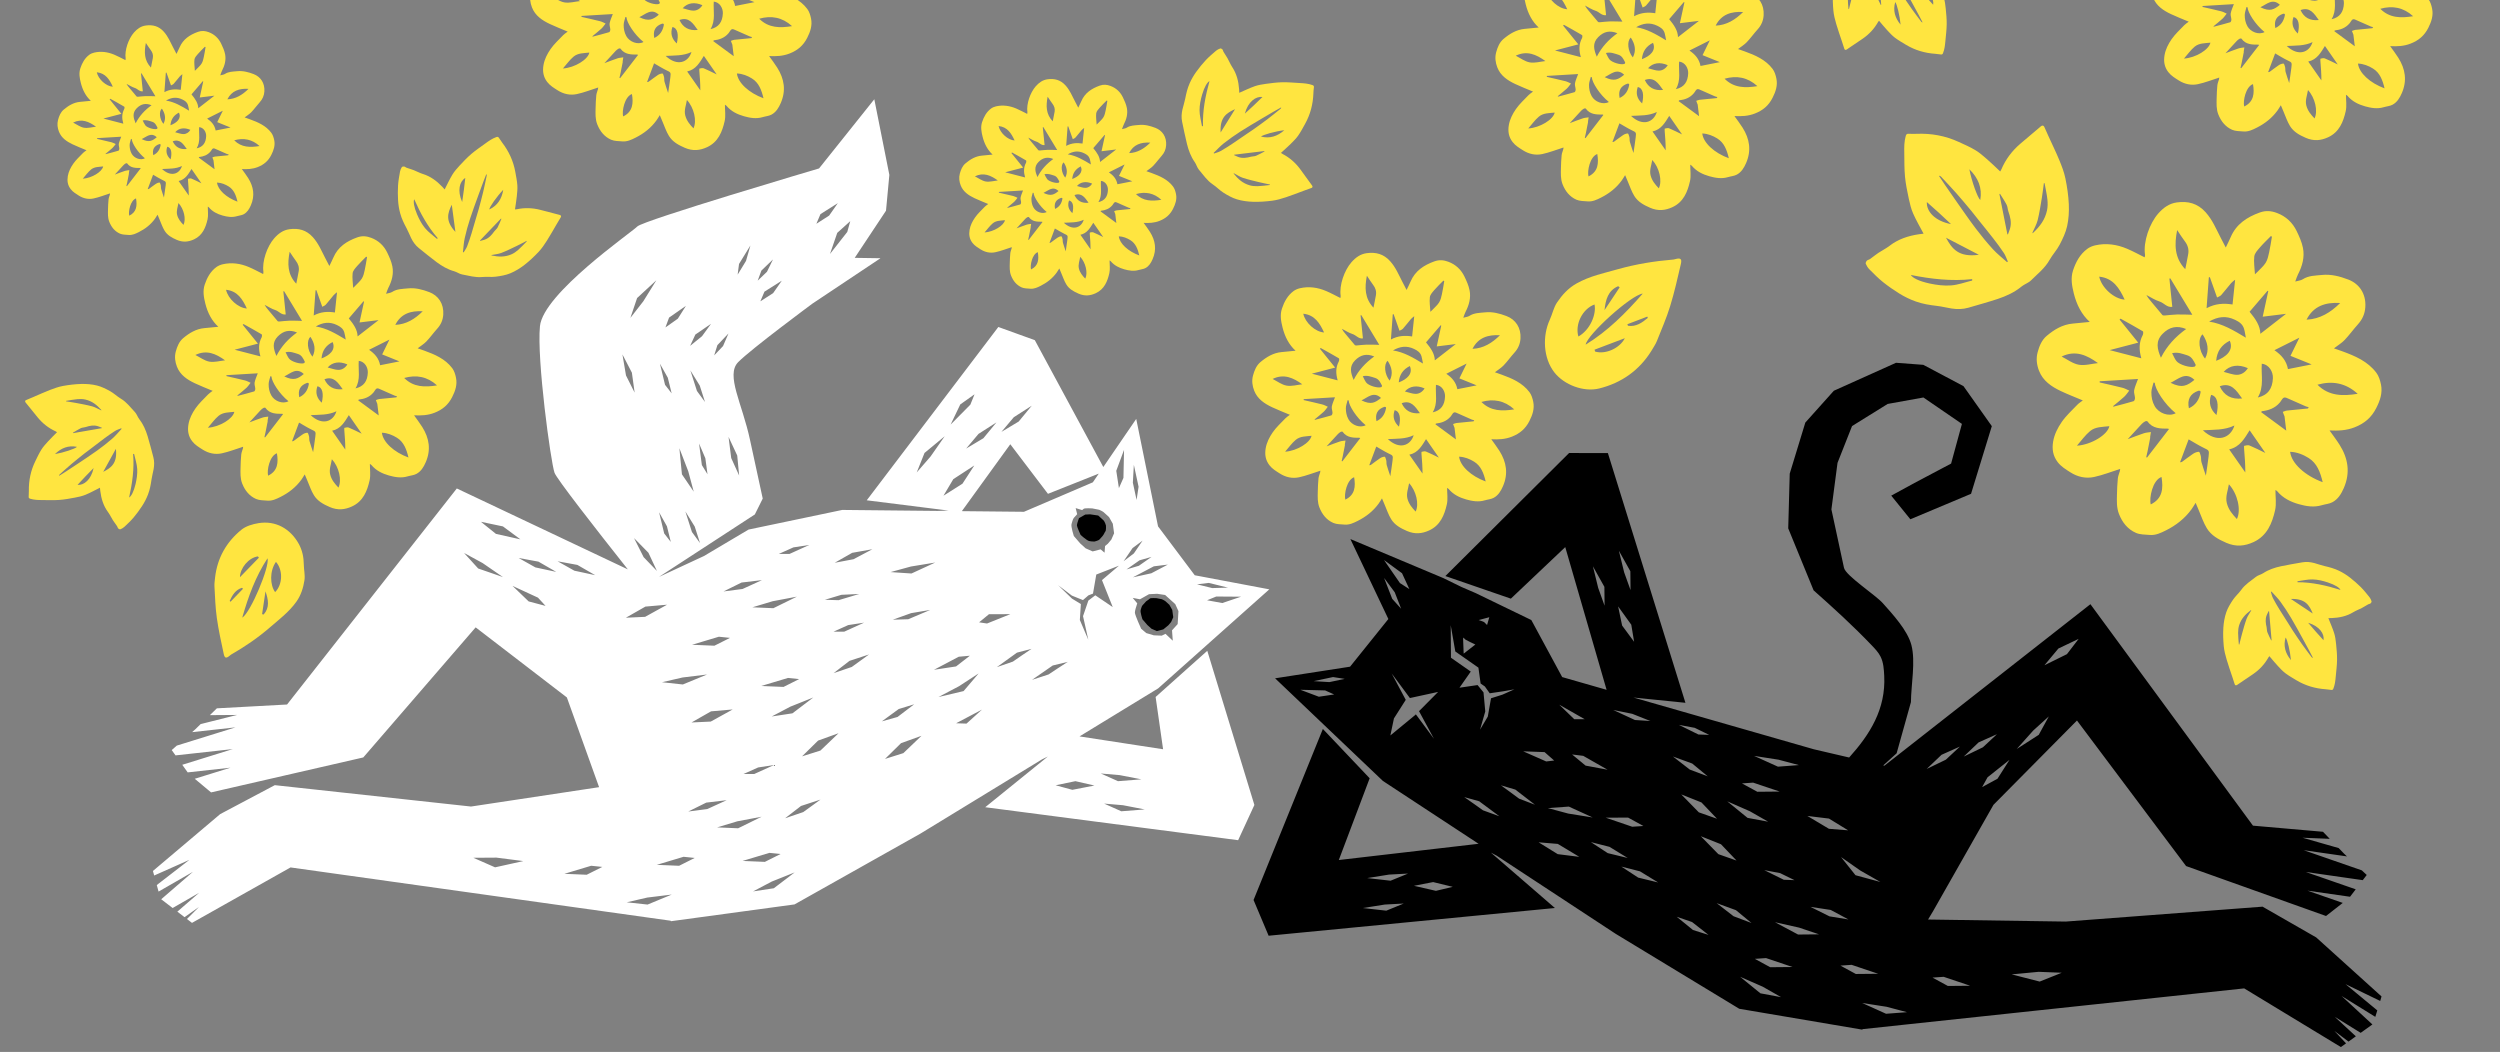 <?xml version="1.0" encoding="utf-8"?>
<!-- Generator: Adobe Illustrator 23.0.3, SVG Export Plug-In . SVG Version: 6.00 Build 0)  -->
<svg version="1.1" id="圖層_1" xmlns="http://www.w3.org/2000/svg" xmlns:xlink="http://www.w3.org/1999/xlink" x="0px" y="0px"
	 viewBox="0 0 1793.95 754.83" style="enable-background:new 0 0 1793.95 754.83;" xml:space="preserve">
<rect x="0" y="0" width="1793.95" height="754.83" fill="#808080" stroke="none"/>
<style type="text/css">
	.st0{fill:#FFFFFF;}
	.st1{fill:#FFE540;}
</style>
<g>
	<g>
		<g>
			<path d="M791.69,373.22c-1.21-1.1-3.64-3.29-3.64-3.29l-0.61-0.09l-2.3-0.34l-1.17-0.17l-1.16-0.17l-0.58-0.09l-3.46,0.17
				l-4.5,2.54c0,0-0.07,0.2-0.19,0.52c-0.05,0.14-0.11,0.3-0.17,0.48c-0.45,1.3-1.16,3.49-1.12,4.28c0.06,1.15,2.65,6.81,2.65,6.81
				s4.24,3.84,6,4.33c0.49,0.14,1.03,0.22,1.54,0.28c1.33,0.15,2.53,0.09,2.53,0.09s2.82-0.74,3.37-1.35
				c0.55-0.61,1.1-1.21,2.19-2.42c0.67-0.74,1.13-1.68,1.51-2.44c0.07-0.14,0.14-0.27,0.21-0.4c0.16-0.3,0.31-0.56,0.46-0.72
				c0.55-0.61,0.38-4.07,0.38-4.07S792.91,374.32,791.69,373.22z"/>
			<path d="M841.19,437.67l-2.07-3.68c0,0-2.47-2.24-2.97-2.69s-2.43-1.3-2.43-1.3l-3.82-0.76c0,0-4.26-0.26-4.71,0.23
				c-0.28,0.31-1.29,1.03-2,1.52c-0.42,0.29-0.74,0.5-0.74,0.5s-2.24,2.47-2.69,2.97c-0.29,0.32-0.57,1.05-0.83,1.92
				c-0.14,0.46-0.28,0.95-0.42,1.45c-0.4,1.44,1.27,6.55,1.27,6.55l3.51,4.08l2.97,2.69l3.86,1.7l3.25-0.84l1.39-0.36l3.66-2.99
				l1.86-2.21l0.1-0.12l1.51-3.43L841.19,437.67z"/>
		</g>
		<path class="st0" d="M866.32,467.01l-37.07,33.12l5.36,37.52l-59.97-9.22l26.93-16.45l27.01-16.49l2.48-1.51l34.19-30.46l4.8-4.28
			l40.79-36.34l-53.51-10.1l-26.34-35.09l-9.68-47.69l-0.6-2.97l-5.37-26.44l-23.62,34.52l-49.15-91.03l-26.18-9.46l-94.43,124.37
			l58.68,7.37l-7.68,0.25l-56.34-0.58l-12.23-0.13l-6.18,1.3l-44.86,9.4l-1.78,0.37l-14.41,3.02l-31.99,18.98l-32.33,15.02
			l68.82-44.84l5.67-11.39c-2.93-13.34-6.44-29.48-9.12-42.08c-5.56-26.13-17.6-46.51-8.54-55.79c9.06-9.28,53.31-42.03,53.31-42.03
			l48.85-32.57l-18.49-0.28l22.45-33.84l2.4-25.68l-10.8-54.28l-39.65,49.64c0,0-126.1,37.23-130.41,41.65s-67.54,47.98-69.87,71.59
			s7.73,97.29,10.45,105.11c1.49,4.29,28.49,38.91,52.61,69.36L327.8,350.51L205.98,505.54l-50.35,2.74l-5.03,4.89l19.52-0.14
			l-26.14,6.56l-4,3.89l-2.14,1.89l31.18-3.44l-42.17,13.1l-3.63,3.2l2.73,3.82l41.11-4.53l-36.28,11.27l3.9,5.46l30.72-3.39
			l-25.65,7.97l11.71,9.78l109.22-25.09l80.64-93.34l65.45,50.28l23.12,64.39l-91.9,13.9l-140.8-15.34L158,584.19l-48.26,40.8
			l0.89,3.26l25.27-11.24l-23.4,18.08l1.28,4.69l24.67-14.18l-22.77,19.69l8.2,6.29l19.02-10.93l-15.64,13.53l5.16,3.96l10.36-7.32
			l-8.64,8.64l3.63,2.78l70.72-39.79l272.73,38.24l0.2,0.36l88.71-12.06l90.44-50.86l1.18-0.72l32.46-19.82l53.54-32.7l4.19-2.04
			l-44.97,36.4l181.49,23.66l11.66-25.28L866.32,467.01z M529.02,326.87l1.38,14.37l-5.69-12.54l-1.92-15.18L529.02,326.87z
			 M610.14,158.69l-2.15,7.74l-12.41,15.81l5.22-15.16L610.14,158.69z M588.75,153.64l12.46-7.87l-6.23,8.93l-9.17,5.88
			L588.75,153.64z M554.78,210.35l-9.17,5.88l2.94-6.94l12.46-7.87L554.78,210.35z M546.36,194.17l8.32-8.01l-4.31,8.85l-6.66,6.4
			L546.36,194.17z M449.2,269.42l-2.55-15.09l6.78,13.09l1.97,14.3L449.2,269.42z M461.65,216.16l-9.3,11.96l4.82-14.26l13.82-12.75
			L461.65,216.16z M475.03,489.55l14.76-3.4l17.59-2.15L490,491.17L475.03,489.55z M471.19,434.57l6.34-0.55l1.15-0.1l-1.28,0.71
			l-4.28,2.36l-10.2,5.64l-13.81,0.64l14.02-7.99L471.19,434.57z M510.23,510.45l15.55-1.36l-15.76,8.7l-13.81,0.64L510.23,510.45z
			 M512.62,463.35l-16.02-0.67l7.59-2.28l11.66-3.5l7.99,0.83l-10.42,5.23L512.62,463.35z M563.48,429.72l8.35-1.58l-7.84,3.85
			l-9.04,4.44l-15.04-0.64l14.51-4.36L563.48,429.72z M532.84,422.64l-13.66,1.77l12.94-6.39l14.64-1.74L532.84,422.64z
			 M553.76,514.13l13.4-7.06l16.45-6.58l-14.97,11.38L553.76,514.13z M555.43,548.96l-14.21,6.45l-7.73,0.02l10.53-4.72
			L555.43,548.96z M591.92,430.39l11.87-3.57l12.77-0.6l-14.84,4.46L591.92,430.39z M608.66,448.55l11.41-1.75l-14.21,6.45
			l-7.73,0.02L608.66,448.55z M598.95,403.84l12.54-7.14l14.51-2.59l-13.52,7.17L598.95,403.84z M791.94,367.53
			c0.65,0.59,3.88,3.51,3.88,3.51l2.71,4.8l0.92,6.85l-1.97,4.49l-2.56,3.04l-1.95,1.59l-0.37,4.78l-2.82-2.38l-5.7,1.48l-5.05-2.22
			l-3.88-3.51l-4.59-5.33c0,0-2.18-6.68-1.66-8.56c0.21-0.75,0.42-1.49,0.63-2.16c0.32-1.02,0.65-1.86,1.01-2.25
			c0.35-0.39,1.53-1.69,2.42-2.68l-1.08-4.38l4.65,1.43c0.49-0.37,0.91-0.7,1.09-0.9c0.59-0.65,6.16-0.31,6.16-0.31l4.99,0.99
			c0,0,0.67,0.3,1.41,0.66C790.88,366.84,791.63,367.24,791.94,367.53z M755.41,477.55l10.81-2.63c-0.85,0.43-13.76,9.04-13.76,9.04
			l-11.91,3.89L755.41,477.55z M729.75,468.32l10.45-2.71c-0.82,0.43-13.36,9.14-13.36,9.14l-11.53,3.98L729.75,468.32z
			 M708.27,447.42l-5.69-0.85l7.07-5.82L725,440.7L708.27,447.42z M704.66,509.19l-11.12,10.06l-7.47-0.25l7.66-4.04L704.66,509.19z
			 M702.25,483.23l-10.79,12.68l-18.02,4.26l14.77-7.78L702.25,483.23z M686.04,478.22l-15.85,2.41l17.78-9.37l8-0.73L686.04,478.22
			z M798.47,435.63l-12.51-8.46l-4.98,3.8l-3.82,11.17l3.79,16.94l-6.07-14.19l0.73-11.46l-6.34-3.85l-10-9.67l9.89,7.48l7.96,3.22
			l3.89-3.38l3.31-1.29l2.35-13.66l16.28-6.37l-12.19,10.36L798.47,435.63z M877.1,432.73l-10.93-1.99l6.59-2.69l17.78,0.13
			L877.1,432.73z M867.39,418.28l13.81,3.4l-11.35,0.31l-10.89-2.68L867.39,418.28z M843.33,433.5l2.31,5.04l-0.57,9.3l-4.05,4.47
			l0.54,7.45l-5.23-4.95l-2.7,1.32l-5.68-0.23l-5.38-1.6h-0.01c-2.05-1.65-3.7-3.14-3.7-3.14s-4.39-9.58-4.49-11.54
			c-0.06-1.23,0.94-4.44,1.69-6.67l-3.25-3.92l5.2,1l6.49-3.65l5.87-0.29l4.94,0.74l0.76,0.11L843.33,433.5z M827.96,406.38
			l10.05-1.24l-11.85,6.24l-13.23,2.91L827.96,406.38z M817.25,405.98l-8.91,2.65l9.36-6.56l8.64-2.46L817.25,405.98z M819.9,387.93
			l-6.25,9.18l-7.39,5.64l6.43-9.45L819.9,387.93z M817.02,349.27l-1.43,9.48l-2.68-12.39l0.68-12.17l0.04-0.64l0.12,0.55
			L817.02,349.27z M806.59,322.82l-0.21,9.92l-0.12,5.43l-0.1,4.74l-3.25,7.35l-1.45-9.49l-0.45-2.92l1.3-3.49L806.59,322.82z
			 M727.49,299.38l12.88-8.26l-9.38,11.37l-12.38,7.42L727.49,299.38z M715.03,303.11l-9.38,11.36l-12.38,7.42l8.88-10.53
			L715.03,303.11z M667.76,327.57l-9.93,11.44l5.58-13.98l14.49-11.98L667.76,327.57z M689.07,290.21l10.24-7.27l-3.02,7.45
			l-14.14,14.28L689.07,290.21z M677.01,355.73l7.05-11.89l15.08-9.83l-8.5,13.09L677.01,355.73z M724.96,318.78L752,354.36
			l36.47-14.5l-4.28,6.25l-29.02,12.42l-16.16,6.91l-4.23,1.81l-44.57-0.46L724.96,318.78z M562.24,492.92l-16.02-0.67l19.24-5.78
			l7.99,0.83L562.24,492.92z M569.33,392.79l11.41-1.75l-14.21,6.45l-7.73,0.02L569.33,392.79z M497.81,352.82l-8.47-12.45
			l-1.83-18.71l6.37,16.54L497.81,352.82z M501.63,318.25l4.52,10.62l1.54,11.44l-4.05-6.58L501.63,318.25z M496.52,381.75
			l-4.72-14.76l6.73,10.87l3.77,11.81L496.52,381.75z M530.31,189.41l8.18-13.29l-3.17,11.1l-6,9.86L530.31,189.41z M514.79,247.67
			l7.95-8.38l-3.9,9.04l-6.36,6.7L514.79,247.67z M500.11,280.55l-4.72-14.76l6.73,10.87l3.77,11.81L500.11,280.55z M498.98,240.06
			l11.26-7.72l-6.48,8.91l-8.55,6.94L498.98,240.06z M481.35,388.89l-4.74-6.11l-3.66-15.17l5.64,10.07L481.35,388.89z
			 M480.11,227.9l12.09-8.43l-5.81,9.21l-8.89,6.29L480.11,227.9z M479.2,271.05l2.76,11.21l-4.74-6.11l-3.66-15.17L479.2,271.05z
			 M465.3,396.64l6.1,13.08l-9.55-9.92l-6.88-13.67L465.3,396.64z M360.9,377.74l12.54,9.29l-17.57-3.93l-10.77-8.67L360.9,377.74z
			 M343.13,407.94L333,396.8l13.31,7.24l14.59,10.05L343.13,407.94z M379.35,431.56l-11.55-11.12l18.24,8.42l5.44,5.92
			L379.35,431.56z M384.19,407.16l-12.01-6.75l14.2,2.61l12.77,7.36L384.19,407.16z M414.32,405.37l12.77,7.36l-14.96-3.22
			l-12.01-6.75L414.32,405.37z M355.25,622.38l-15.6-6.86l16.57-0.11l19.29,2.48L355.25,622.38z M421,627.7l-16.02-0.67l19.24-5.78
			l7.99,0.83L421,627.7z M464.69,649.1l-14.97-1.63l14.76-3.4l7.06-0.86l6.93-0.85l3.59-0.44l-3.42,1.41l-5.73,2.36L464.69,649.1z
			 M487.31,621.27l-12.76-0.54l-3.26-0.14l3.07-0.92l16.17-4.86l7.99,0.83L487.31,621.27z M493.87,582.33l12.94-6.39l14.64-1.74
			l-13.92,6.36L493.87,582.33z M514.6,593.71l14.51-4.36l17.41-3.29l-16.87,8.3L514.6,593.71z M552.09,612l7.99,0.83l-11.22,5.63
			l-16.02-0.67L552.09,612z M555.27,637.4l-14.89,2.26l13.4-7.06l16.45-6.58L555.27,637.4z M576.39,582.74l-13.04,4.43l11.43-8.82
			l14.01-4.59L576.39,582.74z M588.73,538.58l-13.19,4.16l11.51-11.31l14.68-5.29L588.73,538.58z M611.21,478.6l-13.04,4.43
			l11.43-8.82l14.01-4.59L611.21,478.6z M653.65,406.52l17.48-2.87l-17.07,7.88l-15.02-1.01L653.65,406.52z M653.78,439.98
			l13.77-2.32l-15.82,6.69l-11.09,0.34L653.78,439.98z M644.89,508.79l11.13-3.42l-11.97,9.11l-11.27,3.15L644.89,508.79z
			 M635.06,544.59l11.51-11.31l14.68-5.29l-13.01,12.44L635.06,544.59z M769.49,566.76l-11.98-3.26l14.19-2.95l13.66,3.13
			L769.49,566.76z M803.45,556.21l15.62,3.02l-16.83,1.33l-12.34-5.52L803.45,556.21z M804.62,582.16l-12.34-5.52l13.55,1.17
			l15.62,3.02L804.62,582.16z"/>
	</g>
	<g>
		<path d="M1708.93,715.02l-46.89-42.36l-38.48-22.06l-141.22,10.7l-98.8-1.47l3.79-6.34l43.14-75.96l59.92-60.51l78.3,104.45
			l100.41,35.83l12.02-9.39l-25.37-8.81l30.59,4.39l4.08-5.33l-35.89-12.46l40.93,5.88l2.86-3.72l-3.52-3.31l-41.7-14.47l31.05,4.46
			l-2.08-1.96l-3.87-4.02l-25.91-7.42l19.5,0.78l-4.87-5.06l-50.24-4.39l-116.64-158.92l-147.85,115.89l-0.82-0.19l9.62-8.72
			l10.26-36.71c0.09-12.34,3.44-29.13,0.33-40.97c-2.79-10.62-13.47-22.11-20.53-30.05c-5.19-5.85-26.63-19.73-27.84-25.36
			c-0.03-0.14-9.03-41.91-9.03-41.91l4.39-33.41l10.42-26.39l25.56-15.88l25.65-4.63l27.63,18.95l-7.76,28.47l-26.35,13.95
			l-16.61,9.06l13.72,16.96l43.55-18.28l14.9-48.55l-20.33-28.71l-28.84-15.29l-19.57-1.47l-44.62,20.07l-20.46,22.83l-11.19,36.64
			l-1.08,39.28l18.21,44.48c14.48,12.86,28.35,25.48,41.75,39.5c2.37,2.48,4.77,5.01,6.3,8.07c2.11,4.22,2.38,9.09,2.62,13.81
			c1.19,23.84-10.26,42.01-25.17,58.57l-25.34-5.91l-26.59-7.63l-63.2-18.13l-39.63-11.37l37.28,3.78l-55.65-179.2l-27.84-0.04
			l-88.77,88.29l46.99,16.21l39.03-36.99l29.67,102.41l-31.87-9.14l-21.57-39.87l-0.57-1.05l-20.44-9.9l-19.36-9.38l-10.22-4.41
			l-13.12-6.42l-66.71-28.02l27.26,57.38l-27.48,34.21l-53.81,8.34l27.12,25.81l8.25,7.86l34.48,32.82l7.54,7.17l24.79,16.28
			l43.85,28.8l-100.3,11.65l22.14-58.66l-33.58-35.39l-49.74,122.73l10.82,25.65l205.43-19.89l-45.94-39.76l4.12,2.18l55.24,36.28
			l28.99,19.04l1.16,0.76l88.72,53.81l88.27,14.97l0.21-0.36l273.84-29.24l69.38,42.1l3.71-2.66l-8.35-8.92l10.11,7.66l5.28-3.79
			l-15.19-14.04l18.65,11.55l8.41-6.02l-22.11-20.43l24.19,14.97l1.43-4.63l-22.79-18.84l24.89,12.07L1708.93,715.02z
			 M1169.91,409.93l0.13,13.52l-4.59-12.8l-3.77-15.46L1169.91,409.93z M1170.58,448.29l2.03,12.25l-8.61-11.66l-2.86-13.72
			L1170.58,448.29z M1143.04,406.37l8.24,14.74l0.13,13.52l-4.59-12.8L1143.04,406.37z M994.77,653.48l-16.78-1.89l15.71-2.51
			l13.58-0.72L994.77,653.48z M997.86,631.98l-16.78-1.89l15.71-2.51l13.58-0.72L997.86,631.98z M1030.39,639.25l-15.76-3.61
			l13.76-2.68l14.08,3.42L1030.39,639.25z M1312.43,587.39l13.75,8.44l-13.78-1.1l-15.47-9.22L1312.43,587.39z M1334.83,624.62
			l14.5,8.27l-17.87-4.85l-10.37-13.03L1334.83,624.62z M1477.05,465.38l14.56-6.95l-8.41,10.97l-16.15,7.97L1477.05,465.38z
			 M1458.97,524.25l11.22-10.18l-7.21,13.22l-15.81,10.17L1458.97,524.25z M1419.8,532.73l13.18-5.89l-10.07,9.39l-13.77,6.67
			L1419.8,532.73z M1441.96,545.26l-8.59,13.54l-11.03,6l3.89-7.03L1441.96,545.26z M1393.21,541.62l13.18-5.89l-10.07,9.39
			l-13.77,6.67L1393.21,541.62z M1275.82,550.15l-17.14-7.74l17.51,2.72l14.64,3.88L1275.82,550.15z M1216.05,525.74l-11.3-5.58
			l10.16,1.9l1.19,0.22l10.37,5.06l-7.72-0.28L1216.05,525.74z M1214.31,547.9l11.13,9.19l-12.89-4.86l-12.09-9.38L1214.31,547.9z
			 M1220.95,575.83l11.13,11.68l-13.04-4.59l-12.59-12.87L1220.95,575.83z M1258.02,561.6l19.04,6.41l-16.03,0.15l-11.03-6
			L1258.02,561.6z M1255.65,582.13l13.16,7.5l-14.8-2.74l-14.58-11.87L1255.65,582.13z M1277.34,626.52l10.37,5.06l-7.72-0.28
			l-13.99-6.91L1277.34,626.52z M1168.28,586.68l11,6.04l-8.02,0.53l-19.02-6.49L1168.28,586.68z M1077.02,563.53l10.36,3.06
			l14.08,10.87l-11.39-4.36C1090.06,573.1,1077.82,563.99,1077.02,563.53z M1104.07,604.42l13.78,1.15l15.43,9.28l-15.49-1.93
			L1104.07,604.42z M1110.74,579.87l15.02-1.08l17.11,7.81l-17.5-2.79L1110.74,579.87z M1141.6,604.28l13.35,3.4l13.05,7.99
			l-14.32-3.48L1141.6,604.28z M1137.78,549.39l-9.67-8l7.98,0.99l17.46,9.95L1137.78,549.39z M1129.64,511.8l7.52,4.29l-7.48,0.01
			l-10.79-10.42L1129.64,511.8z M1108.36,539.7l6.87,6.05l-5.71,0.66l-16.5-7.27L1108.36,539.7z M1049.89,458.27l0.37-0.76
			c0.5,0.72,0.96,1.26,1.25,1.41c0.88,0.48,5.21,2.78,7.17,3.59l-8.38,6.53L1049.89,458.27z M1067.09,448.49
			c-0.88-0.89-1.91-1.93-2.14-2.12c-0.23-0.18-2.09-0.86-3.87-1.43l3-0.8l4.62-1.23l-0.5,1.74L1067.09,448.49z M1006.07,411.34
			l5.26,11.4l-6.76-4.34l-11.43-16.52L1006.07,411.34z M993.19,414.72l7.65,10.29l4.6,11.81l-6.42-7.12L993.19,414.72z
			 M956.56,485.84l8.38,1.3l-10.97,2.32l-11.33-0.68L956.56,485.84z M933.11,494.97l17.78,0.46l6.49,2.9l-10.99,1.63L933.11,494.97z
			 M1028.99,530.15l-13-17.55l-0.54,0.54l-17.75,14.61l2.56-12.22l8.48-13.33l-10.12-18.97l13.09,17.68l20.26-4.4l-13.71,13.81
			L1028.99,530.15z M1041.01,448.62l3.29,18.87l16.58,11.6l1.58,11.38l3.06,2.14l3.47,4.88l9.87-1.46l7.86-1.39l-8.58,3.83
			l-8.22,2.61l-2.31,13.14l-5.57,9.38l3.76-13.1l-1.26-13.66l-4.27-5.25l-12.98,1.9l8.1-11.58l-14.21-9.94L1041.01,448.62z
			 M1050.71,571.98l10.71,2.98l14.52,10.78l-11.78-4.28C1064.16,581.47,1051.54,572.44,1050.71,571.98z M1175.53,629.75l-12.08-7.9
			l13.35,3.4l13.05,7.99L1175.53,629.75z M1173.19,516.67l-15.59-7.21l13.69,2.77l12.63,5.01l0.35,0.14l-0.17-0.01L1173.19,516.67z
			 M1214.84,667.35l-11.67-9.5l11.01,3.78l11.82,9.23L1214.84,667.35z M1234.96,605.83l11.13,11.68l-13.04-4.59l-12.59-12.87
			L1234.96,605.83z M1231.85,648.08l13.85,5.05l11.13,9.19l-12.89-4.86L1231.85,648.08z M1263.24,712.79l-14.58-11.87l16.23,7.11
			l13.16,7.5L1263.24,712.79z M1270.27,694.06l-11.03-6l8.02-0.56l19.04,6.41L1270.27,694.06z M1290.27,670.61l-16.59-8.85
			l17.29,3.87l14.36,4.83L1290.27,670.61z M1299.12,650.74l14.57,2.22l12.72,6.82l-13.59-2.22L1299.12,650.74z M1320.67,692.91
			l8.02-0.56l19.04,6.41l-16.03,0.15L1320.67,692.91z M1353.39,727.46l-8.12-3.67l-4.39-1.98l-4.63-2.09l5.02,0.78l5.46,0.85
			l7.03,1.09l14.64,3.88L1353.39,727.46z M1397.75,707.51l-11.03-6l8.02-0.56l19.04,6.41L1397.75,707.51z M1463.65,704.36
			l-20.1-5.16l19.36-1.84l16.56,0.66L1463.65,704.36z"/>
	</g>
</g>
<path class="st1" d="M324.5,264.18c-5.03-6.64-12.41-9.81-19.98-12.55c-1.49-0.54-3-1.06-4.81-1.7c2.28-1.75,4.51-3.08,6.24-4.89
	c2.77-2.91,5.12-6.22,7.81-9.2c2.62-2.89,4.06-6.17,4.32-10.04c0.52-7.85-3.54-13.72-10.01-16.18c-4.9-1.87-10.03-3.24-15.41-2.67
	c-3.84,0.4-7.77,0.29-11.25,2.54c-1.1,0.71-2.6,0.81-4.38,1.32c0.64-1.69,0.99-3,1.6-4.17c2.55-4.89,3.98-10.1,2.92-15.52
	c-0.67-3.41-2.16-6.73-3.69-9.89c-2.42-4.98-6.27-8.62-11.54-10.59c-3.29-1.23-6.46-1.57-10.02-0.28
	c-7.59,2.74-13.82,6.8-17.1,14.51c-0.82,1.94-1.8,3.81-2.85,6.01c-1.15-2.21-2.12-4.06-3.08-5.92c-2.62-5.07-4.75-10.3-8.72-14.72
	c-4.76-5.3-10.4-6.64-16.86-5.76c-4.43,0.6-7.85,3.03-10.93,6.53c-5.05,5.74-8.84,16.42-7.73,24.1c0.09,0.6-0.17,1.26-0.22,1.53
	c-3.45-1.71-6.77-3.55-10.25-5.02c-6.02-2.55-12.31-3.47-18.76-1.98c-1.59,0.37-3.24,1.05-4.54,2.01c-4.28,3.16-6.72,7.68-8.36,12.6
	c-1.51,4.53-0.69,9.1,0.45,13.62c1.64,6.53,4.57,12.32,9.32,16.61c-3.18,0.31-6.6,0.66-10.02,0.97c-5.96,0.55-10.82,3.51-15.22,7.22
	c-2.89,2.43-4.28,5.92-5.28,9.56c-1.03,3.77-0.5,7.49,0.83,10.92c2.29,5.88,7.29,9.24,12.75,11.83c4.14,1.96,8.44,3.61,12.87,5.48
	c-1.14,0.88-2.32,1.59-3.23,2.54c-3.12,3.27-6.55,6.36-9.09,10.05c-2.36,3.41-4.34,7.23-5.06,11.51c-0.74,4.42-0.13,8.42,2.7,12.08
	c2.04,2.64,4.79,4.25,7.49,5.97c4.24,2.7,9.01,3.72,13.81,2.68c5.14-1.11,10.1-3.08,15.27-4.72c-0.02,0.17-0.04,0.69-0.17,1.19
	c-0.39,1.46-1.05,2.89-1.2,4.37c-0.31,3.08-0.43,6.19-0.5,9.3c-0.09,3.87-0.29,7.77,1.16,11.5c1.94,4.97,5.11,8.99,9.98,11.12
	c2.39,1.04,5.3,0.95,7.99,1.19c3.52,0.31,6.57-1.17,9.62-2.71c5.92-2.97,10.98-6.94,14.88-12.3c0.91-1.25,1.67-2.62,2.43-3.81
	c0.64,1.53,1.23,2.99,1.86,4.43c1.53,3.52,2.72,7.26,4.72,10.5c2.59,4.2,6.71,6.47,11.35,8.48c5.74,2.49,10.84,1.96,16.04-0.45
	c7.89-3.65,10.85-10.97,12.58-18.69c0.84-3.74,0.17-7.82,0.19-11.73c-0.15-0.05,0.11-0.01,0.32,0.12c0.29,0.18,0.59,0.38,0.81,0.64
	c3.31,3.96,7.77,6.13,12.54,7.48c4.36,1.23,8.89,2,13.45,0.62c2.09-0.63,4.41-0.76,6.28-1.77c3.29-1.78,5.17-4.86,6.67-8.32
	c3.9-8.97,2.54-17.33-2.49-25.33c-1.85-2.94-3.98-5.7-5.88-8.39c4.94,0.24,9.82,0.1,14.78-1.86c5.74-2.26,9.78-5.7,12.57-11.21
	c2.25-4.43,3.75-8.86,2.77-13.75C326.77,268.74,325.96,266.11,324.5,264.18z M303.35,223.36c-5.61,5.55-11.84,9.43-19.7,9.76
	C287.69,225.09,294.75,222.85,303.35,223.36z M279.43,243.69c-1.76,3.6-3.42,6.99-5.19,10.63c4.08,1.65,8.28,3.35,12.4,5.01
	c-4.61,0.91-9.13,1.81-13.87,2.75c-0.94-5.05-3.85-8.26-7.93-11.07C269.81,248.51,274.52,246.16,279.43,243.69z M253.04,196.07
	c0.22-1.85,1.92-3.65,3.26-5.21c2.01-2.35,4.3-4.47,6.46-6.69c0.2,0.12,0.4,0.23,0.61,0.35c-0.53,3.06-0.95,6.14-1.63,9.17
	c-0.46,2.09-0.92,4.31-2.02,6.08c-1.26,2.04-3.22,3.64-4.89,5.43c-0.35,0.37-0.73,0.71-1.41,1.36
	C253.24,202.87,252.65,199.41,253.04,196.07z M260.82,216.21c0.14,0.07,0.27,0.14,0.41,0.21c-1.06,4.86-2.11,9.71-3.25,14.97
	c4.38-0.54,8.9-1.09,13.66-1.68c-5.31,4.13-10.26,7.98-15.03,11.69c-0.11-4.71-2.8-8.67-6.32-12.91
	C253.62,224.6,257.22,220.4,260.82,216.21z M257.43,258.94c4.4,0.47,6.66,4.85,6.51,8.45c-0.25,6.06-2.87,9.97-8.86,11.32
	C258.95,272.35,256.94,265.51,257.43,258.94z M230.72,257.21c0.45-5.54,3.11-9.35,7.96-11.75
	C241.12,250.98,236.64,254.98,230.72,257.21z M230.89,288.98c-3.57-3.26-4.75-7.17-3.13-11.8
	C231.62,277.93,232.34,282.96,230.89,288.98z M242.89,265.43c-2.43,0.01-4.86-1.03-7.77-1.73c3.49-3.98,8.67-4.59,14.15-2.19
	C247.79,263.93,245.5,265.42,242.89,265.43z M245.92,279.29c-6.27,0.7-10.66-1.78-13.1-7.15
	C239.5,269.64,242.55,274.59,245.92,279.29z M247.02,238.4c0.48,1.52,0.65,3.14,1.08,5.29c-7.08-4.26-13.67-8.22-21.52-9.42
	c4.98-2.91,9.83-3.62,15.2-1.04C244.31,234.44,246.2,235.79,247.02,238.4z M226.43,208.34c0.2-0.04,0.4-0.07,0.6-0.11
	c1.35,3.79,2.69,7.57,4.23,11.91c0.79-0.45,1.84-0.77,2.47-1.47c2-2.24,3.8-4.65,5.75-6.94c0.65-0.76,1.53-1.32,2.36-2.02
	c-0.52,4.95-1,9.58-1.52,14.53c-5.12-0.82-10.07-0.58-15.21,2.16C225.56,220.14,226,214.24,226.43,208.34z M222.76,241.71
	c2.94,4.49,4.12,9.17,1.46,14.23C220.57,251.58,219.82,244.24,222.76,241.71z M221.42,274.94c0.16,0.09,0.21,0.52,0.17,0.77
	c-0.74,4.24-2.85,7.49-6.85,9.33c-1.07-5.25,0.74-8.59,5.62-10.28C220.67,274.65,221.12,274.77,221.42,274.94z M204,270.11
	c4.57-2.15,8.71-6.72,13.99-1.73C213.83,271.74,210.89,273.51,204,270.11z M218.17,260.61c-2.51,0.88-9.04-1.03-10.77-3.3
	c-0.99-1.29-1.59-2.87-2.49-4.54c3.37-0.83,6.07,0.39,8.82,1.21c2.79,0.83,3.81,3.28,4.98,5.55
	C218.82,259.75,218.45,260.51,218.17,260.61z M198.36,255.43c-2.17-5.13-3.31-9.68,1-14.04c3.93-3.97,8.28-5.06,13.78-2.8
	C206.96,243.06,201.88,248.42,198.36,255.43z M207.86,180.65c1.71,2.52,2.97,4.59,4.44,6.51c1.72,2.23,2.51,4.67,2.05,7.42
	c-0.51,3.04-1.18,6.05-1.76,9C206.23,196.88,206.22,189.1,207.86,180.65z M197.56,222.5c2.58,0.81,4.38,3.64,7.46,3.13
	c-0.58-5.69-1.14-11.13-1.7-16.58c0.19-0.02,0.38-0.05,0.56-0.07c4.3,7.1,8.6,14.21,12.87,21.28c-2.83-0.06-5.89-0.23-8.94-0.16
	c-2.44,0.06-4.88,0.42-7.32,0.6c-0.43,0.03-1.05-0.02-1.29-0.29c-2.34-2.73-4.62-5.51-6.92-8.27c-0.86-1.04-1.72-2.08-2.42-3.44
	C192.42,220,194.86,221.66,197.56,222.5z M187.78,239.93c0.32,0.19,0.27,1.59-0.05,2.19c-2.27,4.25-2.28,8.61-0.83,13.63
	c-6.31-1.63-12.48-3.23-18.56-4.8c5.55-1.45,11.14-2.9,16.75-4.37c-3.86-4.77-7.4-9.16-10.94-13.54c0.2-0.17,0.39-0.34,0.59-0.51
	C179.11,234.97,183.49,237.38,187.78,239.93z M177.13,221.38c-6.22-0.38-13.52-6.94-14.92-13.44
	C170.44,208.77,174.1,214.8,177.13,221.38z M150.24,259.51c-3.52-0.63-6.71-3.12-10.05-4.79c8.1-3.93,14.78-0.85,21.3,3.84
	C157.73,258.95,153.82,260.15,150.24,259.51z M149.17,306.94c2.53-2.87,4.77-6.1,7.67-8.53c3.13-2.62,7.33-2.44,11.31-2.89
	C167.17,300.48,157.67,306.37,149.17,306.94z M170.51,284.1c-0.05-0.12-0.1-0.23-0.15-0.35c2.18-1.81,4.42-3.55,6.5-5.46
	c1.13-1.05,1.98-2.4,2.96-3.61c-1.3-0.56-2.56-1.31-3.92-1.65c-4.45-1.12-8.93-2.1-13.4-3.13c0-0.23,0-0.45,0-0.68
	c7.54-0.45,15.08-0.9,22.47-1.34c-0.85,2.38-1.86,4.44-2.27,6.61c-0.27,1.42,0.43,3,0.49,4.51c0.02,0.64-0.37,1.75-0.81,1.88
	C178.45,282.04,174.48,283.05,170.51,284.1z M192.39,341.34c-1-3.74,1.02-14.21,6.32-16.08
	C199.8,331.84,199.41,337.91,192.39,341.34z M190.24,313.87c-0.16-0.07-0.33-0.13-0.49-0.2c0.27-1.18,0.56-2.35,0.8-3.54
	c0.52-2.57,1.03-5.15,1.53-7.73c0.04-0.2-0.05-0.42-0.02-0.62c0.14-0.95,0.3-1.89,0.45-2.84c-1.37,0.22-2.79,0.26-4.08,0.69
	c-3.08,1.02-6.11,2.22-9.49,3.48c3.02-3.29,5.58-6.13,8.2-8.91c0.59-0.63,1.34-1.13,2.09-1.56c0.32-0.18,1.08-0.18,1.23,0.03
	c3.08,4.32,7.65,4.28,12.23,4.28c0.05,0,0.1,0.07,0.39,0.28C198.79,302.78,194.51,308.33,190.24,313.87z M194.68,283.73
	c-1.45-2.59-1.92-5.3-1.91-8.08c0.01-1.91,0.82-3.81,1.27-5.72c0.25,0.07,0.5,0.14,0.74,0.22c0.13,3.68,5.59,12.44,12.23,17.77
	C202.87,290.15,197.01,287.88,194.68,283.73z M226.27,313.31c-0.45,3.81-1.07,7.61-1.59,11.2c-0.85-2.59-1.82-5.27-2.59-8
	c-0.31-1.09-0.09-2.33-0.34-3.44c-0.21-0.94-0.75-2.56-1.13-2.55c-1.13,0.01-2.38,0.48-3.35,1.12c-2.25,1.49-4.36,3.19-6.56,4.77
	c-0.25,0.18-0.66,0.15-1.15,0.25c1.76-4.68,3.43-9.16,5.03-13.43c3.02,1.72,5.81,3.5,8.77,4.94
	C226.56,309.72,226.71,309.58,226.27,313.31z M222.91,297.9c6.33-0.36,12.57,0.07,18.52-2.79
	C239.11,302.68,231.11,305.61,222.91,297.9z M242.86,349.9c-2.59-2.71-4.92-5.49-5.89-9.26c-0.98-3.82,0.59-7.28,1.18-11.11
	C243.3,335.11,245.44,344.56,242.86,349.9z M250.23,306.81c-0.88-0.36-2.09-0.01-3.11,0.2c-0.14,0.03-0.1,1.17-0.05,1.79
	c0.36,4.52,0.74,9.05,0.71,13.82c-3.13-4.48-6.26-8.96-9.45-13.54c6.42-1.4,9.09-6.61,11.99-11.18c2.94,4.24,5.97,8.62,9.22,13.29
	C256.19,309.59,253.27,308.06,250.23,306.81z M270.47,289.11c0.09,0.23,0.25,0.44,0.28,0.67c0.33,2.64,0.64,5.28,1,8.33
	c-5-3.68-9.84-7.24-14.67-10.8c0.1-0.19,0.21-0.38,0.31-0.57c4.08-0.44,7.74-1.77,10.5-4.99c0.09-0.1,0.2-0.2,0.27-0.31
	c2.17-3.36,2.15-3.32,5.84-1.61c3.02,1.4,6.07,2.71,9.12,4.04c0.56,0.24,1.17,0.34,1.76,0.5c-0.14,0.25-0.29,0.51-0.43,0.76
	c-4.11,0.4-8.23,0.77-12.34,1.22c-0.82,0.09-1.6,0.5-2.4,0.76C269.97,287.78,270.22,288.45,270.47,289.11z M274.03,310.51
	c4.02,0.15,7.65,1.65,10.79,3.59c5,3.09,6.91,8.41,8.29,14.2C282.61,324.45,274.81,317.23,274.03,310.51z M290.03,271.22
	c8.67-2.44,16.57-1.04,23.57,5.33C304.98,277.92,296.78,277.99,290.03,271.22z"/>
<path class="st1" d="M139.24,171.76c6.08-2.82,8.37-8.47,9.71-14.42c0.65-2.89,0.13-6.03,0.15-9.05c-0.12-0.04,0.08-0.01,0.25,0.09
	c0.22,0.14,0.46,0.29,0.62,0.49c2.55,3.05,6,4.73,9.67,5.77c3.36,0.95,6.86,1.54,10.38,0.48c1.61-0.49,3.4-0.59,4.84-1.37
	c2.54-1.37,3.99-3.75,5.15-6.42c3.01-6.92,1.96-13.37-1.92-19.54c-1.43-2.27-3.07-4.4-4.54-6.47c3.81,0.19,7.58,0.07,11.4-1.43
	c4.43-1.75,7.55-4.4,9.7-8.65c1.73-3.42,2.89-6.83,2.14-10.6c-0.38-1.88-1-3.9-2.13-5.39c-3.88-5.12-9.58-7.57-15.42-9.68
	c-1.15-0.42-2.31-0.82-3.71-1.31c1.76-1.35,3.48-2.37,4.82-3.77c2.14-2.24,3.95-4.8,6.03-7.1c2.02-2.23,3.13-4.76,3.33-7.75
	c0.4-6.06-2.73-10.58-7.72-12.48c-3.78-1.44-7.74-2.5-11.89-2.06c-2.96,0.31-6,0.22-8.68,1.96c-0.85,0.55-2.01,0.62-3.38,1.02
	c0.49-1.3,0.76-2.31,1.23-3.22c1.96-3.78,3.07-7.79,2.25-11.98c-0.52-2.63-1.67-5.19-2.85-7.63c-1.87-3.85-4.84-6.65-8.9-8.17
	c-2.54-0.95-4.99-1.21-7.73-0.22c-5.85,2.12-10.66,5.24-13.19,11.19c-0.64,1.49-1.39,2.94-2.2,4.64c-0.88-1.7-1.63-3.13-2.37-4.57
	c-2.02-3.91-3.66-7.94-6.72-11.36c-3.67-4.09-8.02-5.12-13.01-4.44c-3.42,0.47-6.06,2.34-8.43,5.04c-3.89,4.43-6.82,12.67-5.96,18.6
	c0.07,0.47-0.13,0.97-0.17,1.18c-2.66-1.32-5.22-2.74-7.91-3.87c-4.64-1.96-9.49-2.67-14.47-1.53c-1.23,0.28-2.5,0.81-3.51,1.55
	c-3.3,2.44-5.19,5.93-6.45,9.72c-1.16,3.5-0.53,7.02,0.35,10.51c1.27,5.04,3.52,9.51,7.19,12.82c-2.45,0.24-5.09,0.51-7.73,0.75
	c-4.59,0.42-8.35,2.71-11.74,5.57c-2.23,1.88-3.31,4.57-4.07,7.38c-0.79,2.91-0.39,5.78,0.64,8.42c1.77,4.54,5.63,7.13,9.84,9.13
	c3.2,1.52,6.51,2.78,9.93,4.23c-0.88,0.68-1.79,1.22-2.49,1.96c-2.41,2.53-5.05,4.91-7.02,7.75c-1.82,2.63-3.35,5.58-3.9,8.88
	c-0.57,3.41-0.1,6.5,2.09,9.32c1.57,2.03,3.69,3.28,5.78,4.61c3.27,2.08,6.95,2.87,10.65,2.07c3.97-0.85,7.79-2.38,11.78-3.64
	c-0.02,0.13-0.03,0.54-0.13,0.92c-0.3,1.13-0.81,2.23-0.93,3.37c-0.24,2.38-0.33,4.78-0.39,7.17c-0.07,2.99-0.23,5.99,0.9,8.87
	c1.49,3.84,3.94,6.94,7.7,8.58c1.84,0.8,4.09,0.73,6.17,0.92c2.72,0.24,5.07-0.91,7.42-2.09c4.57-2.29,8.47-5.35,11.48-9.49
	c0.7-0.97,1.29-2.02,1.88-2.94c0.49,1.18,0.95,2.3,1.43,3.42c1.18,2.72,2.1,5.6,3.64,8.1c2,3.24,5.17,4.99,8.76,6.55
	C131.29,174.03,135.23,173.62,139.24,171.76z M131.67,161.39c-1.99-2.09-3.8-4.23-4.54-7.14c-0.76-2.95,0.45-5.62,0.91-8.57
	C132.01,149.97,133.66,157.26,131.67,161.39z M137.36,128.14c-0.68-0.28-1.61-0.01-2.4,0.15c-0.11,0.02-0.08,0.9-0.04,1.38
	c0.28,3.49,0.57,6.98,0.55,10.66c-2.41-3.46-4.83-6.91-7.29-10.44c4.95-1.08,7.01-5.1,9.25-8.62c2.27,3.27,4.61,6.65,7.11,10.25
	C141.96,130.28,139.7,129.11,137.36,128.14z M122.31,89.88c0.35-4.28,2.4-7.21,6.14-9.07C130.33,85.07,126.87,88.16,122.31,89.88z
	 M122.43,114.38c-2.75-2.51-3.67-5.53-2.42-9.1C123,105.86,123.56,109.74,122.43,114.38z M123.93,101.4
	c5.15-1.93,7.51,1.89,10.1,5.51C129.19,107.45,125.81,105.54,123.93,101.4z M142.91,91.21c3.4,0.36,5.14,3.74,5.02,6.52
	c-0.19,4.68-2.21,7.7-6.83,8.73C144.09,101.55,142.53,96.28,142.91,91.21z M152.97,114.49c0.07,0.18,0.2,0.34,0.22,0.52
	c0.25,2.04,0.49,4.08,0.77,6.43c-3.86-2.84-7.59-5.58-11.32-8.33c0.08-0.15,0.16-0.29,0.24-0.44c3.15-0.34,5.97-1.36,8.1-3.85
	c0.07-0.08,0.15-0.15,0.21-0.24c1.67-2.59,1.66-2.56,4.51-1.24c2.33,1.08,4.68,2.09,7.04,3.11c0.43,0.19,0.9,0.26,1.36,0.39
	c-0.11,0.19-0.22,0.39-0.33,0.58c-3.17,0.31-6.35,0.59-9.52,0.94c-0.63,0.07-1.24,0.38-1.85,0.59
	C152.59,113.46,152.78,113.98,152.97,114.49z M155.72,131c3.1,0.12,5.9,1.28,8.32,2.77c3.86,2.38,5.33,6.49,6.4,10.96
	C162.34,141.75,156.32,136.18,155.72,131z M186.25,104.8c-6.66,1.06-12.98,1.11-18.19-4.11C174.75,98.8,180.85,99.88,186.25,104.8z
	 M178.34,63.76c-4.33,4.28-9.14,7.28-15.2,7.53C166.25,65.1,171.7,63.36,178.34,63.76z M159.89,79.45c-1.36,2.78-2.64,5.39-4.01,8.2
	c3.15,1.27,6.39,2.58,9.56,3.87c-3.56,0.71-7.05,1.4-10.7,2.12c-0.73-3.89-2.97-6.37-6.12-8.54
	C152.46,83.17,156.09,81.35,159.89,79.45z M139.53,42.71c0.17-1.43,1.48-2.82,2.52-4.02c1.55-1.81,3.31-3.45,4.99-5.16
	c0.16,0.09,0.31,0.18,0.47,0.27c-0.41,2.36-0.74,4.74-1.26,7.08c-0.36,1.61-0.71,3.33-1.56,4.69c-0.97,1.57-2.49,2.81-3.77,4.19
	c-0.27,0.29-0.56,0.54-1.09,1.05C139.68,47.95,139.22,45.29,139.53,42.71z M145.53,58.24c0.1,0.05,0.21,0.11,0.31,0.16
	c-0.81,3.75-1.63,7.49-2.51,11.55c3.38-0.41,6.87-0.84,10.54-1.29c-4.09,3.18-7.92,6.16-11.6,9.02c-0.08-3.63-2.16-6.69-4.87-9.96
	C139.97,64.72,142.75,61.48,145.53,58.24z M131.69,96.22c-1.87,0.01-3.75-0.8-5.99-1.33c2.69-3.07,6.69-3.54,10.92-1.69
	C135.47,95.06,133.71,96.21,131.69,96.22z M134.88,75.36c0.37,1.17,0.51,2.42,0.83,4.08c-5.46-3.29-10.55-6.34-16.6-7.27
	c3.84-2.25,7.58-2.79,11.72-0.8C132.79,72.31,134.25,73.35,134.88,75.36z M118.99,52.18c0.15-0.03,0.31-0.06,0.46-0.09
	c1.04,2.92,2.08,5.84,3.26,9.19c0.61-0.35,1.42-0.59,1.9-1.13c1.54-1.73,2.93-3.59,4.44-5.35c0.5-0.59,1.18-1.02,1.82-1.56
	c-0.4,3.82-0.77,7.39-1.17,11.21c-3.95-0.63-7.77-0.44-11.73,1.67C118.33,61.27,118.66,56.72,118.99,52.18z M116.16,77.92
	c2.27,3.47,3.17,7.08,1.13,10.97C114.48,85.53,113.89,79.87,116.16,77.92z M115.13,103.55c0.12,0.07,0.17,0.4,0.13,0.59
	c-0.57,3.27-2.2,5.78-5.28,7.2c-0.82-4.05,0.57-6.62,4.34-7.93C114.55,103.33,114.9,103.42,115.13,103.55z M101.69,99.82
	c3.53-1.66,6.72-5.18,10.79-1.33C109.28,101.08,107.01,102.45,101.69,99.82z M112.62,92.5c-1.93,0.68-6.97-0.8-8.31-2.54
	c-0.76-0.99-1.23-2.21-1.92-3.51c2.6-0.64,4.68,0.3,6.8,0.93c2.15,0.64,2.94,2.53,3.84,4.28C113.12,91.83,112.84,92.42,112.62,92.5z
	 M97.34,88.51c-1.67-3.96-2.55-7.47,0.77-10.83c3.03-3.06,6.39-3.9,10.63-2.16C103.97,78.96,100.05,83.09,97.34,88.51z
	 M104.67,30.81c1.32,1.94,2.29,3.54,3.43,5.02c1.33,1.72,1.94,3.6,1.58,5.72c-0.39,2.35-0.91,4.67-1.36,6.94
	C103.41,43.33,103.4,37.33,104.67,30.81z M96.72,63.1c1.99,0.62,3.38,2.8,5.76,2.41c-0.45-4.39-0.88-8.59-1.31-12.79
	c0.14-0.02,0.29-0.04,0.43-0.06c3.32,5.48,6.63,10.96,9.93,16.42c-2.18-0.05-4.54-0.18-6.9-0.12c-1.88,0.04-3.76,0.32-5.65,0.46
	c-0.33,0.02-0.81-0.01-0.99-0.22c-1.81-2.1-3.57-4.25-5.34-6.38c-0.67-0.8-1.33-1.6-1.87-2.65C92.76,61.17,94.64,62.45,96.72,63.1z
	 M89.18,76.55c0.25,0.15,0.21,1.23-0.04,1.69c-1.75,3.28-1.76,6.64-0.64,10.52c-4.87-1.26-9.62-2.49-14.32-3.7
	c4.28-1.12,8.6-2.24,12.92-3.37c-2.97-3.68-5.71-7.07-8.44-10.45c0.15-0.13,0.3-0.26,0.45-0.39C82.49,72.72,85.87,74.58,89.18,76.55
	z M80.96,62.23c-4.8-0.29-10.43-5.35-11.51-10.37C75.8,52.51,78.62,57.16,80.96,62.23z M60.22,91.65c-2.72-0.48-5.18-2.41-7.75-3.7
	c6.25-3.03,11.4-0.66,16.43,2.96C65.99,91.22,62.98,92.15,60.22,91.65z M59.39,128.24c1.95-2.22,3.68-4.7,5.92-6.58
	c2.41-2.02,5.66-1.88,8.73-2.23C73.28,123.26,65.95,127.8,59.39,128.24z M75.86,110.62c-0.04-0.09-0.08-0.18-0.12-0.27
	c1.68-1.4,3.41-2.74,5.02-4.21c0.87-0.81,1.53-1.85,2.28-2.79c-1.01-0.43-1.98-1.01-3.03-1.27c-3.43-0.87-6.89-1.62-10.34-2.42
	c0-0.18,0-0.35,0-0.53c5.82-0.35,11.63-0.69,17.33-1.04c-0.66,1.84-1.43,3.43-1.75,5.1c-0.21,1.1,0.34,2.31,0.38,3.48
	c0.02,0.5-0.29,1.35-0.62,1.45C81.98,109.03,78.91,109.81,75.86,110.62z M92.74,154.78c-0.77-2.89,0.79-10.96,4.87-12.41
	C98.45,147.45,98.15,152.13,92.74,154.78z M91.08,133.59c-0.13-0.05-0.25-0.1-0.38-0.15c0.21-0.91,0.43-1.81,0.62-2.73
	c0.4-1.99,0.79-3.97,1.18-5.96c0.03-0.15-0.04-0.32-0.02-0.48c0.11-0.73,0.23-1.46,0.35-2.19c-1.05,0.17-2.15,0.2-3.15,0.53
	c-2.38,0.79-4.71,1.72-7.32,2.68c2.33-2.54,4.3-4.73,6.32-6.87c0.45-0.48,1.03-0.87,1.61-1.2c0.25-0.14,0.83-0.14,0.95,0.02
	c2.38,3.33,5.91,3.31,9.43,3.3c0.04,0,0.08,0.05,0.3,0.22C97.67,125.04,94.37,129.31,91.08,133.59z M94.5,110.34
	c-1.12-2-1.48-4.09-1.48-6.23c0-1.47,0.63-2.94,0.98-4.41c0.19,0.06,0.38,0.11,0.57,0.17c0.1,2.84,4.32,9.59,9.43,13.71
	C100.82,115.29,96.3,113.54,94.5,110.34z M118.87,133.16c-0.35,2.94-0.83,5.87-1.22,8.64c-0.66-2-1.4-4.06-2-6.17
	c-0.24-0.84-0.07-1.79-0.26-2.66c-0.16-0.72-0.58-1.97-0.88-1.97c-0.87,0.01-1.83,0.37-2.58,0.87c-1.74,1.15-3.37,2.46-5.06,3.68
	c-0.19,0.14-0.51,0.11-0.89,0.19c1.35-3.61,2.65-7.07,3.88-10.36c2.33,1.33,4.48,2.7,6.76,3.81
	C119.1,130.39,119.21,130.28,118.87,133.16z M116.28,121.27c4.88-0.28,9.7,0.05,14.29-2.15
	C128.78,124.95,122.61,127.22,116.28,121.27z"/>
<path class="st1" d="M841.75,133.83c-3.88-5.12-9.58-7.56-15.42-9.68c-1.15-0.42-2.31-0.82-3.71-1.31c1.76-1.35,3.48-2.37,4.82-3.77
	c2.14-2.24,3.95-4.8,6.03-7.1c2.02-2.23,3.13-4.76,3.33-7.75c0.4-6.06-2.73-10.58-7.72-12.48c-3.78-1.44-7.74-2.5-11.89-2.06
	c-2.96,0.31-6,0.22-8.68,1.96c-0.85,0.55-2.01,0.62-3.38,1.02c0.49-1.3,0.76-2.31,1.23-3.22c1.96-3.78,3.07-7.79,2.25-11.98
	c-0.52-2.63-1.67-5.19-2.85-7.63c-1.87-3.85-4.84-6.65-8.9-8.17c-2.54-0.95-4.99-1.21-7.73-0.22c-5.85,2.12-10.66,5.24-13.19,11.19
	c-0.64,1.49-1.39,2.94-2.2,4.64c-0.88-1.7-1.63-3.13-2.37-4.57c-2.02-3.91-3.66-7.94-6.72-11.36c-3.67-4.09-8.02-5.12-13.01-4.44
	c-3.42,0.47-6.06,2.34-8.43,5.04c-3.89,4.43-6.82,12.67-5.96,18.6c0.07,0.47-0.13,0.97-0.17,1.18c-2.66-1.32-5.22-2.74-7.91-3.87
	c-4.64-1.96-9.49-2.67-14.47-1.53c-1.23,0.28-2.5,0.81-3.51,1.55c-3.3,2.44-5.19,5.93-6.45,9.72c-1.16,3.5-0.53,7.02,0.35,10.51
	c1.27,5.04,3.52,9.51,7.19,12.82c-2.45,0.24-5.09,0.51-7.73,0.75c-4.59,0.42-8.35,2.71-11.74,5.57c-2.23,1.88-3.31,4.57-4.07,7.38
	c-0.79,2.91-0.39,5.78,0.64,8.42c1.77,4.54,5.63,7.13,9.84,9.13c3.2,1.52,6.51,2.78,9.93,4.23c-0.88,0.68-1.79,1.22-2.49,1.96
	c-2.41,2.53-5.05,4.91-7.02,7.75c-1.82,2.63-3.35,5.58-3.9,8.88c-0.57,3.41-0.1,6.5,2.09,9.32c1.57,2.03,3.69,3.28,5.78,4.61
	c3.27,2.08,6.95,2.87,10.65,2.07c3.97-0.85,7.79-2.38,11.78-3.64c-0.02,0.13-0.03,0.54-0.13,0.92c-0.3,1.13-0.81,2.23-0.93,3.37
	c-0.24,2.38-0.33,4.78-0.39,7.17c-0.07,2.99-0.23,5.99,0.9,8.87c1.49,3.84,3.94,6.94,7.7,8.58c1.84,0.8,4.09,0.73,6.17,0.92
	c2.72,0.24,5.07-0.91,7.42-2.09c4.57-2.29,8.47-5.35,11.48-9.49c0.7-0.97,1.29-2.02,1.88-2.94c0.49,1.18,0.95,2.3,1.43,3.42
	c1.18,2.72,2.1,5.6,3.64,8.1c2,3.24,5.17,4.99,8.76,6.55c4.42,1.92,8.36,1.51,12.37-0.35c6.08-2.82,8.37-8.47,9.71-14.42
	c0.65-2.89,0.13-6.03,0.15-9.05c-0.12-0.04,0.08-0.01,0.25,0.09c0.22,0.14,0.46,0.29,0.62,0.49c2.55,3.05,6,4.73,9.67,5.77
	c3.36,0.95,6.86,1.54,10.38,0.48c1.61-0.49,3.4-0.59,4.84-1.37c2.54-1.37,3.99-3.75,5.14-6.42c3.01-6.92,1.96-13.37-1.92-19.54
	c-1.43-2.27-3.07-4.4-4.54-6.47c3.81,0.19,7.58,0.07,11.4-1.43c4.43-1.75,7.55-4.4,9.7-8.65c1.73-3.42,2.89-6.83,2.14-10.6
	C843.5,137.35,842.88,135.32,841.75,133.83z M825.44,102.34c-4.33,4.28-9.14,7.28-15.2,7.53
	C813.35,103.67,818.8,101.94,825.44,102.34z M806.99,118.02c-1.36,2.78-2.64,5.39-4.01,8.2c3.15,1.27,6.39,2.58,9.56,3.87
	c-3.56,0.71-7.05,1.4-10.7,2.12c-0.73-3.89-2.97-6.37-6.12-8.54C799.56,121.74,803.19,119.92,806.99,118.02z M786.63,81.29
	c0.17-1.43,1.48-2.82,2.52-4.02c1.55-1.81,3.31-3.45,4.99-5.16c0.16,0.09,0.31,0.18,0.47,0.27c-0.41,2.36-0.74,4.74-1.26,7.08
	c-0.36,1.61-0.71,3.33-1.56,4.69c-0.97,1.57-2.49,2.81-3.77,4.19c-0.27,0.29-0.56,0.54-1.09,1.05
	C786.78,86.53,786.32,83.86,786.63,81.29z M792.63,96.82c0.1,0.05,0.21,0.11,0.31,0.16c-0.81,3.75-1.63,7.49-2.51,11.55
	c3.38-0.41,6.87-0.84,10.54-1.29c-4.09,3.18-7.92,6.16-11.6,9.02c-0.08-3.63-2.16-6.69-4.87-9.96
	C787.08,103.3,789.85,100.06,792.63,96.82z M790.01,129.79c3.4,0.36,5.14,3.74,5.02,6.52c-0.19,4.68-2.21,7.7-6.83,8.73
	C791.19,140.13,789.64,134.86,790.01,129.79z M769.41,128.46c0.35-4.28,2.4-7.21,6.14-9.07
	C777.43,123.65,773.97,126.73,769.41,128.46z M769.53,152.96c-2.75-2.51-3.67-5.53-2.42-9.1
	C770.1,144.43,770.66,148.32,769.53,152.96z M778.79,134.8c-1.87,0.01-3.75-0.8-5.99-1.33c2.69-3.07,6.69-3.54,10.92-1.69
	C782.57,133.64,780.81,134.79,778.79,134.8z M781.13,145.48c-4.84,0.54-8.22-1.37-10.1-5.51
	C776.18,138.05,778.54,141.86,781.13,145.48z M781.98,113.94c0.37,1.17,0.51,2.42,0.83,4.08c-5.46-3.29-10.55-6.34-16.6-7.27
	c3.84-2.25,7.58-2.79,11.72-0.8C779.89,110.89,781.35,111.92,781.98,113.94z M766.09,90.75c0.15-0.03,0.31-0.06,0.46-0.09
	c1.04,2.92,2.08,5.84,3.26,9.19c0.61-0.35,1.42-0.59,1.9-1.13c1.54-1.73,2.93-3.59,4.44-5.35c0.5-0.59,1.18-1.02,1.82-1.56
	c-0.4,3.82-0.77,7.39-1.17,11.21c-3.95-0.63-7.77-0.44-11.73,1.67C765.43,99.85,765.76,95.3,766.09,90.75z M763.26,116.5
	c2.27,3.47,3.17,7.08,1.13,10.97C761.58,124.11,760.99,118.44,763.26,116.5z M762.23,142.13c0.12,0.07,0.17,0.4,0.13,0.59
	c-0.57,3.27-2.2,5.78-5.28,7.2c-0.82-4.05,0.57-6.62,4.34-7.93C761.65,141.9,762,142,762.23,142.13z M748.79,138.4
	c3.53-1.66,6.72-5.18,10.79-1.33C756.38,139.66,754.11,141.03,748.79,138.4z M759.72,131.07c-1.93,0.68-6.97-0.8-8.31-2.54
	c-0.76-0.99-1.23-2.21-1.92-3.51c2.6-0.64,4.68,0.3,6.8,0.93c2.15,0.64,2.94,2.53,3.84,4.28C760.23,130.41,759.94,131,759.72,131.07
	z M744.44,127.08c-1.67-3.96-2.55-7.47,0.77-10.83c3.03-3.06,6.39-3.9,10.63-2.16C751.07,117.53,747.15,121.67,744.44,127.08z
	 M751.77,69.39c1.32,1.94,2.29,3.54,3.43,5.02c1.33,1.72,1.94,3.6,1.58,5.72c-0.39,2.35-0.91,4.67-1.36,6.94
	C750.51,81.91,750.5,75.91,751.77,69.39z M743.82,101.67c1.99,0.62,3.38,2.8,5.76,2.41c-0.45-4.39-0.88-8.59-1.31-12.79
	c0.14-0.02,0.29-0.04,0.43-0.06c3.32,5.48,6.63,10.96,9.93,16.42c-2.18-0.05-4.54-0.18-6.9-0.12c-1.88,0.04-3.76,0.32-5.65,0.46
	c-0.33,0.02-0.81-0.01-0.99-0.22c-1.81-2.1-3.57-4.25-5.34-6.38c-0.67-0.8-1.33-1.6-1.87-2.65
	C739.86,99.75,741.74,101.02,743.82,101.67z M736.28,115.12c0.25,0.15,0.21,1.23-0.04,1.69c-1.75,3.28-1.76,6.64-0.64,10.52
	c-4.87-1.26-9.62-2.49-14.32-3.7c4.28-1.12,8.6-2.24,12.92-3.37c-2.97-3.68-5.71-7.07-8.44-10.45c0.15-0.13,0.3-0.26,0.45-0.39
	C729.59,111.3,732.97,113.15,736.28,115.12z M728.07,100.81c-4.8-0.29-10.43-5.35-11.51-10.37
	C722.9,91.08,725.72,95.74,728.07,100.81z M707.32,130.23c-2.72-0.48-5.18-2.41-7.75-3.7c6.25-3.03,11.4-0.66,16.43,2.96
	C713.09,129.8,710.08,130.72,707.32,130.23z M706.49,166.81c1.95-2.22,3.68-4.7,5.92-6.58c2.41-2.02,5.66-1.88,8.73-2.23
	C720.38,161.84,713.05,166.38,706.49,166.81z M722.96,149.2c-0.04-0.09-0.08-0.18-0.12-0.27c1.68-1.4,3.41-2.74,5.02-4.21
	c0.87-0.81,1.53-1.85,2.28-2.79c-1.01-0.43-1.98-1.01-3.03-1.27c-3.43-0.87-6.89-1.62-10.34-2.42c0-0.18,0-0.35,0-0.53
	c5.82-0.35,11.63-0.69,17.33-1.04c-0.66,1.84-1.43,3.42-1.75,5.1c-0.21,1.1,0.34,2.31,0.38,3.48c0.02,0.5-0.29,1.35-0.62,1.45
	C729.08,147.61,726.02,148.38,722.96,149.2z M739.84,193.35c-0.77-2.89,0.79-10.96,4.87-12.41
	C745.55,186.03,745.25,190.71,739.84,193.35z M738.18,172.16c-0.13-0.05-0.25-0.1-0.38-0.15c0.21-0.91,0.43-1.81,0.62-2.73
	c0.4-1.99,0.79-3.97,1.18-5.96c0.03-0.15-0.04-0.32-0.02-0.48c0.11-0.73,0.23-1.46,0.35-2.19c-1.05,0.17-2.15,0.2-3.15,0.53
	c-2.38,0.79-4.71,1.72-7.32,2.68c2.33-2.54,4.3-4.73,6.32-6.87c0.45-0.48,1.03-0.87,1.61-1.2c0.25-0.14,0.83-0.14,0.95,0.02
	c2.38,3.33,5.91,3.31,9.43,3.3c0.04,0,0.08,0.05,0.3,0.22C744.77,163.61,741.47,167.89,738.18,172.16z M741.61,148.91
	c-1.12-2-1.48-4.09-1.48-6.23c0-1.47,0.63-2.94,0.98-4.41c0.19,0.06,0.38,0.11,0.57,0.17c0.1,2.84,4.32,9.59,9.43,13.71
	C747.92,153.86,743.4,152.11,741.61,148.91z M765.97,171.73c-0.35,2.94-0.83,5.87-1.22,8.64c-0.66-2-1.4-4.06-2-6.17
	c-0.24-0.84-0.07-1.79-0.26-2.66c-0.16-0.72-0.58-1.97-0.88-1.97c-0.87,0.01-1.83,0.37-2.58,0.87c-1.74,1.15-3.37,2.46-5.06,3.68
	c-0.19,0.14-0.51,0.11-0.89,0.19c1.35-3.61,2.65-7.07,3.88-10.36c2.33,1.33,4.48,2.7,6.76,3.81
	C766.2,168.96,766.31,168.86,765.97,171.73z M763.38,159.85c4.88-0.28,9.7,0.05,14.29-2.15
	C775.88,163.53,769.71,165.8,763.38,159.85z M778.77,199.96c-1.99-2.09-3.8-4.23-4.54-7.14c-0.76-2.95,0.45-5.62,0.91-8.57
	C779.11,188.55,780.76,195.84,778.77,199.96z M784.46,166.72c-0.68-0.28-1.61-0.01-2.4,0.15c-0.11,0.02-0.08,0.9-0.04,1.38
	c0.28,3.49,0.57,6.98,0.55,10.66c-2.41-3.46-4.83-6.91-7.29-10.44c4.95-1.08,7.01-5.1,9.25-8.62c2.27,3.27,4.61,6.65,7.11,10.25
	C789.06,168.86,786.8,167.69,784.46,166.72z M800.07,153.07c0.07,0.18,0.2,0.34,0.22,0.52c0.25,2.04,0.49,4.08,0.77,6.43
	c-3.86-2.84-7.59-5.58-11.32-8.33c0.08-0.15,0.16-0.29,0.24-0.44c3.15-0.34,5.97-1.36,8.1-3.85c0.07-0.08,0.15-0.15,0.21-0.24
	c1.67-2.59,1.66-2.56,4.51-1.24c2.33,1.08,4.68,2.09,7.04,3.11c0.43,0.19,0.9,0.26,1.36,0.39c-0.11,0.19-0.22,0.39-0.33,0.58
	c-3.17,0.31-6.35,0.59-9.52,0.94c-0.63,0.07-1.24,0.38-1.85,0.59C799.69,152.04,799.88,152.55,800.07,153.07z M802.82,169.57
	c3.1,0.12,5.9,1.28,8.32,2.77c3.86,2.38,5.33,6.49,6.4,10.96C809.44,180.33,803.42,174.76,802.82,169.57z M815.17,139.26
	c6.69-1.89,12.79-0.81,18.19,4.11C826.69,144.43,820.37,144.49,815.17,139.26z"/>
<path class="st1" d="M214.45,390.37c-6.07-11.06-16.76-16.97-28.93-14.97c-4.28,0.7-9.03,2.09-12.29,4.74
	c-10.77,8.77-17.3,20.27-18.89,34.25c-0.17,2.13-0.58,4.27-0.45,6.38c0.43,7.55,0.65,15.14,1.7,22.62
	c1.22,8.67,3.12,17.26,4.95,25.84c0.68,3.18,1.84,3.36,4.33,1.23c0.31-0.27,0.63-0.55,0.98-0.75c9.8-5.62,19.09-11.94,27.66-19.35
	c6.73-5.81,13.83-11.14,19.11-18.51c3.39-4.73,5-10.03,5.85-15.49c0.57-3.66-0.44-7.55-0.47-11.34
	C217.97,399.94,216.91,394.86,214.45,390.37z M185.03,399.26c0.26,0.3,0.51,0.6,0.77,0.89c-4.54,4.69-9.09,9.37-13.63,14.06
	C172.26,407.75,178.34,400.21,185.03,399.26z M165.41,431.81c-0.2-0.2-0.41-0.4-0.61-0.59c1.92-4.15,4.15-8,8.85-9.42
	c0.24,0.23,0.48,0.47,0.72,0.7C171.39,425.61,168.4,428.71,165.41,431.81z M173.82,443.24c4.34-15.1,9.54-29.49,18.15-42.62
	C193.75,406.31,179.82,439.61,173.82,443.24z M189.2,440.96c-0.38-0.08-0.76-0.16-1.13-0.24c0.79-5.3,1.58-10.6,2.44-16.37
	C192.63,430.48,193.56,436.01,189.2,440.96z M197.43,424.89c-3.72-5.02-4.06-15.19,0.6-21.69
	C203.12,408.97,202.92,419.35,197.43,424.89z"/>
<path class="st1" d="M401.66,154.23c-1.1-0.34-2.23-0.57-3.34-0.87c-3.53-0.92-7.04-1.87-10.58-2.77
	c-5.6-1.43-11.24-1.64-16.91-0.43c-0.52,0.11-1.07,0.1-1.29,0.12c0.46-3.25,1-6.37,1.32-9.52c0.27-2.62,0.56-5.29,0.37-7.9
	c-0.24-3.23-0.9-6.43-1.48-9.62c-1.4-7.71-4.59-14.63-9.34-20.84c-0.85-1.11-1.64-2.26-2.38-3.45c-0.49-0.79-0.99-0.9-1.87-0.59
	c-2.89,1.01-5.35,2.74-7.79,4.52c-3.42,2.49-6.95,4.85-10.15,7.58c-3.01,2.57-5.75,5.49-8.46,8.4c-1.86,2-3.71,4.1-5.12,6.42
	c-2.06,3.41-3.72,7.07-5.56,10.64c-0.4-0.44-1.02-1.17-1.68-1.86c-3.96-4.18-8.45-7.53-14.06-9.26c-2.22-0.69-4.29-1.86-6.47-2.71
	c-1.68-0.65-3.44-1.11-5.14-1.72c-0.61-0.22-1.13-0.79-1.73-0.89c-0.53-0.08-1.43,0.09-1.66,0.46c-0.6,0.98-1.11,2.09-1.3,3.21
	c-0.58,3.25-1.18,6.51-1.4,9.79c-0.24,3.56-0.2,7.16,0,10.73c0.18,3.19,0.69,6.33,1.54,9.46c1.04,3.8,2.71,7.24,4.57,10.66
	c1.25,2.3,2.15,4.79,3.31,7.14c1.35,2.73,3.1,5.18,5.51,7.1c4.24,3.37,8.4,6.85,12.74,10.07c3.84,2.84,7.93,5.26,12.63,6.56
	c1.94,0.54,3.68,1.91,5.62,2.27c4.79,0.87,9.49,2.35,14.49,1.85c3.2-0.32,6.49,0.17,9.67-0.24c3.55-0.46,7.2-1.07,10.48-2.43
	c3.57-1.48,6.97-3.59,10.04-5.95c3.64-2.81,7.03-6.02,10.19-9.36c2.3-2.43,4.21-5.28,6.02-8.11c2.47-3.87,4.68-7.9,7.02-11.86
	c0.98-1.66,2-3.29,2.96-4.96C402.92,155.03,402.45,154.47,401.66,154.23z M313.54,171.38c-2.89-2.54-6.17-4.78-8.58-7.72
	c-2.37-2.89-4.2-6.36-5.67-9.83c-2.31-5.45-2.79-9.22-2.06-10.87c4.45,10.1,9.62,19.68,16.92,28
	C313.96,171.1,313.75,171.24,313.54,171.38z M361.12,136.19c-1.04,6.51-4.14,11.36-10.04,14.14
	C351.19,148.54,356.55,140.95,361.12,136.19z M324.2,146.92c0.85,6.39,1.73,13.02,2.59,19.49
	C319.41,158.46,321.19,152.91,324.2,146.92z M333.88,127.7c-0.33,2.88-0.63,5.69-1,8.49c-0.36,2.83-0.79,5.66-1.23,8.76
	C327.97,136.81,329.79,130.18,333.88,127.7z M343.57,149.87c-0.54,1.99-1.18,3.95-1.77,5.93c-1.15,3.9-2.23,7.83-3.44,11.71
	c-0.97,3.12-1.98,6.23-3.17,9.27c-0.6,1.54-1.66,2.89-2.51,4.33c-0.17-0.07-0.33-0.14-0.5-0.21c0.41-3.34,0.57-6.73,1.29-9.99
	c1.03-4.66,2.33-9.28,3.8-13.83c1.83-5.68,3.94-11.27,5.95-16.88c1.16-3.23,2.36-6.44,3.56-9.65c0.68-1.83,1.42-3.63,2.12-5.45
	c0.1,0.02,0.19,0.04,0.29,0.05c0.02,0.31,0.11,0.64,0.05,0.94c-0.83,3.91-1.6,7.84-2.54,11.73
	C345.75,141.86,344.65,145.86,343.57,149.87z M347.84,171.96c-1.08,0.38-2.21,0.61-3.32,0.91c-0.03-0.1-0.06-0.2-0.08-0.31
	c5.01-5.22,10.01-10.45,15.02-15.67c0.12,0.04,0.24,0.08,0.35,0.11c-0.91,2.09-1.7,4.24-2.77,6.25c-0.56,1.06-1.68,1.82-2.39,2.82
	C352.84,168.59,350.87,170.88,347.84,171.96z M371.82,179.34c-1.49,1.3-3.19,2.5-5.01,3.25c-4.59,1.9-8.84,1.84-14.26,0.7
	c0.11-0.12,0.2-0.29,0.31-0.31c2.31-0.49,4.74-0.66,6.92-1.5c3.75-1.44,7.37-3.26,11-4.99c2.37-1.13,4.68-2.4,7.02-3.61
	c0.06,0.11,0.13,0.21,0.19,0.32C375.95,175.25,374.01,177.43,371.82,179.34z"/>
<path class="st1" d="M941.77,61.04c-2.88-1.05-5.88-1.27-8.89-1.44c-4.22-0.24-8.45-0.65-12.66-0.57c-3.96,0.08-7.93,0.6-11.86,1.14
	c-2.71,0.37-5.47,0.82-8.03,1.72c-3.76,1.33-7.36,3.11-11.05,4.71c-0.03-0.59-0.05-1.55-0.12-2.51c-0.41-5.75-1.76-11.18-5.01-16.07
	c-1.28-1.94-2.14-4.16-3.29-6.19c-0.89-1.57-1.95-3.04-2.88-4.59c-0.33-0.55-0.37-1.32-0.78-1.78c-0.36-0.4-1.16-0.83-1.57-0.69
	c-1.08,0.38-2.18,0.92-3.04,1.66c-2.5,2.15-5.04,4.28-7.29,6.68c-2.44,2.61-4.7,5.41-6.8,8.3c-1.88,2.58-3.48,5.33-4.8,8.3
	c-1.6,3.6-2.49,7.32-3.22,11.14c-0.49,2.57-1.38,5.07-1.96,7.62c-0.68,2.97-0.89,5.97-0.24,8.98c1.14,5.29,2.16,10.62,3.47,15.87
	c1.16,4.63,2.8,9.1,5.61,13.08c1.16,1.64,1.63,3.81,2.91,5.32c3.15,3.7,5.85,7.83,10.04,10.62c2.68,1.78,4.91,4.24,7.63,5.94
	c3.03,1.9,6.25,3.74,9.64,4.76c3.69,1.12,7.67,1.64,11.54,1.76c4.6,0.14,9.25-0.2,13.82-0.78c3.32-0.42,6.6-1.41,9.8-2.46
	c4.36-1.42,8.63-3.14,12.94-4.73c1.81-0.66,3.63-1.27,5.43-1.96c0.89-0.34,0.88-1.07,0.43-1.75c-0.64-0.96-1.36-1.86-2.04-2.79
	c-2.14-2.95-4.26-5.91-6.42-8.85c-3.43-4.65-7.65-8.39-12.81-11.05c-0.48-0.25-0.89-0.6-1.07-0.72c2.41-2.22,4.81-4.3,7.06-6.53
	c1.87-1.86,3.79-3.74,5.29-5.88c1.86-2.65,3.38-5.54,4.95-8.38c3.8-6.85,5.72-14.22,5.98-22.04c0.05-1.4,0.16-2.79,0.35-4.18
	C942.96,61.76,942.64,61.36,941.77,61.04z M863.25,90.58c-0.25-0.02-0.49-0.05-0.74-0.07c-0.63-3.8-1.74-7.6-1.74-11.41
	c0-3.74,0.78-7.58,1.85-11.2c1.67-5.68,3.68-8.9,5.3-9.71C864.95,68.83,862.87,79.52,863.25,90.58z M905.92,69.61
	c-2.08,2.01-4.1,4-6.15,5.94c-2.08,1.96-4.2,3.88-6.5,6C895.57,72.92,901.18,68.94,905.92,69.61z M886.25,78.34
	c-3.39,5.48-6.91,11.17-10.35,16.72C875.23,84.23,880.12,81.07,886.25,78.34z M875.83,108.42c-1.44,0.81-3.12,1.19-4.68,1.76
	c-0.08-0.16-0.17-0.32-0.25-0.48c2.43-2.32,4.7-4.84,7.33-6.91c3.76-2.95,7.69-5.7,11.7-8.29c5.01-3.23,10.18-6.22,15.3-9.29
	c2.94-1.76,5.91-3.49,8.87-5.21c1.69-0.98,3.4-1.91,5.1-2.87c0.06,0.08,0.13,0.15,0.19,0.23c-0.18,0.25-0.32,0.57-0.55,0.76
	c-3.12,2.5-6.21,5.05-9.39,7.46c-3.31,2.51-6.7,4.91-10.08,7.32c-1.68,1.2-3.42,2.3-5.12,3.47c-3.36,2.29-6.69,4.64-10.08,6.88
	C881.43,105.05,878.67,106.82,875.83,108.42z M907.2,108.4c0.07,0.1,0.13,0.21,0.2,0.31c-2.03,1.04-4.01,2.2-6.1,3.08
	c-1.11,0.47-2.45,0.34-3.64,0.66c-2.99,0.8-5.97,1.33-8.99,0.24c-1.08-0.39-2.1-0.93-3.15-1.4c0.04-0.1,0.09-0.19,0.13-0.29
	C892.84,110.13,900.02,109.27,907.2,108.4z M911.22,132.76c-2.89,0.3-5.78,0.75-8.68,0.84c-1.97,0.06-4.05-0.09-5.93-0.66
	c-4.75-1.44-8-4.18-11.47-8.49c0.17-0.02,0.34-0.1,0.44-0.05c2.1,1.09,4.09,2.49,6.3,3.22c3.82,1.26,7.76,2.15,11.67,3.11
	c2.55,0.63,5.15,1.11,7.72,1.66C911.26,132.52,911.24,132.64,911.22,132.76z M904.87,98.02c1.23-1.31,10.18-3.79,16.73-4.58
	C916.67,97.81,911.2,99.6,904.87,98.02z"/>
<path class="st1" d="M1097.49,281.37c-5.03-6.64-12.41-9.81-19.98-12.55c-1.49-0.54-3-1.06-4.81-1.7c2.28-1.75,4.51-3.08,6.24-4.89
	c2.77-2.91,5.12-6.22,7.81-9.2c2.62-2.89,4.06-6.17,4.32-10.04c0.52-7.85-3.54-13.72-10.01-16.18c-4.9-1.87-10.03-3.24-15.41-2.67
	c-3.84,0.4-7.77,0.29-11.25,2.54c-1.1,0.71-2.6,0.81-4.38,1.32c0.64-1.69,0.99-3,1.6-4.17c2.55-4.89,3.98-10.1,2.92-15.52
	c-0.67-3.41-2.16-6.73-3.69-9.89c-2.42-4.98-6.27-8.62-11.54-10.59c-3.29-1.23-6.46-1.57-10.02-0.28
	c-7.59,2.74-13.82,6.8-17.1,14.51c-0.82,1.94-1.8,3.81-2.85,6.01c-1.15-2.21-2.12-4.06-3.07-5.92c-2.62-5.07-4.75-10.3-8.72-14.72
	c-4.76-5.3-10.4-6.64-16.86-5.76c-4.43,0.6-7.85,3.03-10.93,6.53c-5.05,5.74-8.84,16.42-7.73,24.1c0.09,0.6-0.17,1.26-0.22,1.53
	c-3.45-1.71-6.77-3.55-10.25-5.02c-6.02-2.55-12.31-3.47-18.76-1.98c-1.59,0.37-3.24,1.05-4.54,2.01c-4.28,3.16-6.72,7.68-8.36,12.6
	c-1.51,4.53-0.69,9.1,0.45,13.62c1.64,6.53,4.57,12.32,9.32,16.61c-3.18,0.31-6.6,0.66-10.02,0.97c-5.96,0.55-10.82,3.51-15.22,7.22
	c-2.89,2.43-4.28,5.92-5.28,9.56c-1.03,3.77-0.5,7.49,0.83,10.92c2.29,5.88,7.29,9.24,12.75,11.83c4.14,1.96,8.44,3.61,12.87,5.48
	c-1.14,0.88-2.32,1.59-3.23,2.54c-3.12,3.27-6.55,6.36-9.09,10.05c-2.36,3.41-4.34,7.23-5.06,11.51c-0.74,4.42-0.13,8.42,2.7,12.08
	c2.04,2.64,4.79,4.25,7.49,5.97c4.24,2.7,9.01,3.72,13.81,2.68c5.14-1.11,10.1-3.08,15.27-4.72c-0.02,0.17-0.04,0.69-0.17,1.19
	c-0.39,1.46-1.05,2.89-1.2,4.37c-0.31,3.08-0.43,6.19-0.5,9.3c-0.09,3.87-0.29,7.77,1.16,11.5c1.94,4.97,5.11,8.99,9.98,11.12
	c2.39,1.04,5.3,0.95,7.99,1.19c3.52,0.31,6.57-1.17,9.62-2.71c5.92-2.97,10.98-6.94,14.88-12.3c0.91-1.25,1.67-2.62,2.43-3.81
	c0.64,1.53,1.23,2.99,1.86,4.43c1.53,3.52,2.72,7.26,4.72,10.5c2.59,4.2,6.71,6.47,11.35,8.48c5.74,2.49,10.84,1.96,16.04-0.45
	c7.89-3.65,10.85-10.97,12.58-18.69c0.84-3.74,0.17-7.82,0.19-11.73c-0.15-0.05,0.11-0.01,0.32,0.12c0.29,0.18,0.59,0.38,0.81,0.64
	c3.31,3.96,7.77,6.13,12.54,7.48c4.36,1.23,8.89,2,13.45,0.62c2.09-0.63,4.41-0.76,6.28-1.77c3.29-1.78,5.17-4.86,6.67-8.32
	c3.9-8.97,2.54-17.33-2.49-25.33c-1.85-2.94-3.98-5.7-5.88-8.39c4.94,0.24,9.82,0.1,14.78-1.86c5.74-2.26,9.78-5.7,12.57-11.21
	c2.25-4.43,3.75-8.86,2.77-13.75C1099.76,285.93,1098.95,283.31,1097.49,281.37z M1076.34,240.56c-5.61,5.55-11.84,9.43-19.7,9.76
	C1060.67,242.29,1067.73,240.04,1076.34,240.56z M1052.42,260.89c-1.76,3.6-3.42,6.99-5.19,10.63c4.08,1.65,8.28,3.35,12.4,5.01
	c-4.61,0.91-9.13,1.81-13.87,2.75c-0.94-5.05-3.85-8.26-7.93-11.07C1042.8,265.71,1047.5,263.35,1052.42,260.89z M1026.03,213.27
	c0.22-1.85,1.92-3.65,3.26-5.21c2.01-2.35,4.3-4.47,6.46-6.69c0.2,0.12,0.4,0.23,0.61,0.35c-0.53,3.06-0.95,6.14-1.63,9.17
	c-0.46,2.09-0.92,4.31-2.02,6.08c-1.26,2.04-3.22,3.64-4.89,5.43c-0.35,0.37-0.73,0.71-1.41,1.36
	C1026.23,220.06,1025.63,216.61,1026.03,213.27z M1033.81,233.4c0.14,0.07,0.27,0.14,0.41,0.21c-1.06,4.86-2.11,9.71-3.25,14.97
	c4.38-0.54,8.9-1.09,13.66-1.68c-5.31,4.13-10.26,7.98-15.03,11.69c-0.11-4.71-2.8-8.67-6.32-12.91
	C1026.61,241.8,1030.21,237.6,1033.81,233.4z M1030.42,276.13c4.4,0.47,6.66,4.85,6.51,8.45c-0.25,6.06-2.87,9.97-8.86,11.32
	C1031.94,289.54,1029.93,282.71,1030.42,276.13z M1003.71,274.41c0.45-5.54,3.11-9.35,7.96-11.75
	C1014.11,268.18,1009.63,272.18,1003.71,274.41z M1003.88,306.17c-3.57-3.26-4.75-7.17-3.13-11.8
	C1004.61,295.12,1005.33,300.15,1003.88,306.17z M1015.88,282.63c-2.43,0.01-4.86-1.03-7.77-1.73c3.49-3.98,8.67-4.59,14.15-2.19
	C1020.78,281.13,1018.49,282.62,1015.88,282.63z M1018.91,296.48c-6.27,0.7-10.66-1.78-13.1-7.15
	C1012.49,286.84,1015.54,291.78,1018.91,296.48z M1020.01,255.59c0.48,1.52,0.65,3.14,1.08,5.29c-7.08-4.26-13.67-8.22-21.52-9.42
	c4.98-2.91,9.83-3.62,15.2-1.04C1017.3,251.64,1019.19,252.98,1020.01,255.59z M999.42,225.54c0.2-0.04,0.4-0.08,0.6-0.11
	c1.35,3.79,2.69,7.57,4.23,11.91c0.79-0.45,1.84-0.77,2.47-1.47c2-2.24,3.8-4.65,5.75-6.94c0.65-0.76,1.53-1.32,2.36-2.02
	c-0.52,4.95-1,9.58-1.52,14.53c-5.12-0.82-10.07-0.58-15.21,2.16C998.55,237.33,998.98,231.44,999.42,225.54z M995.74,258.91
	c2.94,4.49,4.12,9.17,1.46,14.23C993.56,268.78,992.81,261.43,995.74,258.91z M994.41,292.13c0.16,0.09,0.21,0.52,0.17,0.77
	c-0.74,4.24-2.85,7.49-6.85,9.33c-1.07-5.25,0.74-8.59,5.62-10.28C993.66,291.84,994.11,291.97,994.41,292.13z M976.99,287.3
	c4.57-2.15,8.71-6.72,13.99-1.73C986.82,288.93,983.88,290.71,976.99,287.3z M991.15,277.81c-2.51,0.88-9.04-1.03-10.77-3.3
	c-0.99-1.29-1.59-2.87-2.49-4.54c3.37-0.83,6.07,0.39,8.82,1.21c2.79,0.83,3.81,3.28,4.98,5.55
	C991.81,276.94,991.44,277.7,991.15,277.81z M971.35,272.63c-2.17-5.13-3.31-9.68,1-14.04c3.93-3.97,8.28-5.06,13.78-2.8
	C979.95,260.25,974.87,265.61,971.35,272.63z M980.85,197.85c1.71,2.52,2.97,4.59,4.44,6.51c1.72,2.23,2.51,4.67,2.05,7.42
	c-0.51,3.04-1.18,6.05-1.76,9C979.22,214.07,979.21,206.3,980.85,197.85z M970.55,239.7c2.58,0.81,4.38,3.64,7.46,3.13
	c-0.58-5.69-1.14-11.13-1.7-16.58c0.19-0.02,0.38-0.05,0.56-0.07c4.3,7.1,8.6,14.21,12.87,21.28c-2.83-0.06-5.89-0.23-8.94-0.16
	c-2.44,0.06-4.88,0.42-7.32,0.6c-0.43,0.03-1.05-0.02-1.29-0.29c-2.34-2.73-4.62-5.51-6.92-8.27c-0.86-1.04-1.72-2.08-2.42-3.44
	C965.41,237.2,967.85,238.85,970.55,239.7z M960.77,257.13c0.32,0.19,0.27,1.59-0.05,2.19c-2.27,4.25-2.28,8.61-0.83,13.63
	c-6.31-1.63-12.48-3.23-18.56-4.8c5.55-1.45,11.14-2.9,16.75-4.37c-3.86-4.77-7.4-9.16-10.94-13.54c0.2-0.17,0.39-0.34,0.59-0.51
	C952.1,252.17,956.48,254.57,960.77,257.13z M950.12,238.57c-6.22-0.38-13.52-6.94-14.92-13.44
	C943.43,225.97,947.09,232,950.12,238.57z M923.23,276.71c-3.52-0.63-6.71-3.12-10.05-4.79c8.1-3.93,14.78-0.85,21.3,3.84
	C930.72,276.15,926.81,277.35,923.23,276.71z M922.16,324.13c2.53-2.87,4.77-6.1,7.67-8.53c3.13-2.62,7.33-2.44,11.31-2.89
	C940.16,317.68,930.66,323.57,922.16,324.13z M943.5,301.3c-0.05-0.12-0.1-0.23-0.15-0.35c2.18-1.81,4.42-3.55,6.5-5.46
	c1.13-1.05,1.98-2.4,2.96-3.61c-1.3-0.56-2.56-1.31-3.92-1.65c-4.45-1.12-8.93-2.1-13.4-3.13c0-0.23,0-0.45,0-0.68
	c7.54-0.45,15.08-0.9,22.47-1.34c-0.85,2.38-1.86,4.44-2.27,6.61c-0.27,1.42,0.43,3,0.49,4.51c0.02,0.64-0.37,1.75-0.81,1.88
	C951.44,299.24,947.47,300.24,943.5,301.3z M965.38,358.53c-1-3.74,1.02-14.21,6.32-16.08C972.79,349.03,972.4,355.1,965.38,358.53z
	 M963.23,331.06c-0.16-0.07-0.33-0.13-0.49-0.2c0.27-1.18,0.56-2.35,0.8-3.54c0.52-2.57,1.03-5.15,1.53-7.73
	c0.04-0.2-0.05-0.42-0.02-0.62c0.14-0.95,0.3-1.89,0.45-2.84c-1.37,0.22-2.79,0.26-4.08,0.69c-3.08,1.02-6.11,2.22-9.49,3.48
	c3.02-3.29,5.58-6.13,8.2-8.91c0.59-0.63,1.34-1.13,2.09-1.56c0.32-0.18,1.08-0.18,1.23,0.03c3.08,4.32,7.65,4.28,12.23,4.28
	c0.05,0,0.1,0.07,0.39,0.28C971.77,319.98,967.5,325.52,963.23,331.06z M967.67,300.93c-1.45-2.59-1.92-5.3-1.91-8.07
	c0.01-1.91,0.82-3.81,1.27-5.72c0.25,0.07,0.5,0.14,0.74,0.22c0.13,3.68,5.59,12.44,12.23,17.77
	C975.86,307.34,970,305.08,967.67,300.93z M999.26,330.51c-0.45,3.81-1.07,7.61-1.59,11.2c-0.85-2.59-1.82-5.27-2.59-8
	c-0.31-1.09-0.09-2.33-0.34-3.44c-0.21-0.94-0.75-2.56-1.13-2.55c-1.13,0.01-2.38,0.48-3.35,1.12c-2.25,1.49-4.36,3.19-6.56,4.77
	c-0.25,0.18-0.66,0.15-1.15,0.25c1.76-4.68,3.43-9.16,5.03-13.43c3.02,1.72,5.81,3.5,8.77,4.94
	C999.55,326.91,999.7,326.78,999.26,330.51z M995.9,315.1c6.33-0.36,12.57,0.07,18.52-2.79C1012.1,319.87,1004.1,322.81,995.9,315.1
	z M1015.85,367.1c-2.59-2.71-4.92-5.49-5.89-9.26c-0.98-3.82,0.59-7.28,1.18-11.11C1016.29,352.3,1018.43,361.75,1015.85,367.1z
	 M1023.22,324.01c-0.88-0.36-2.09-0.01-3.11,0.2c-0.14,0.03-0.1,1.17-0.05,1.79c0.36,4.52,0.74,9.05,0.71,13.82
	c-3.13-4.48-6.26-8.96-9.45-13.54c6.42-1.4,9.09-6.61,11.99-11.18c2.94,4.24,5.97,8.62,9.22,13.29
	C1029.18,326.78,1026.26,325.26,1023.22,324.01z M1043.46,306.31c0.09,0.23,0.25,0.44,0.28,0.67c0.33,2.64,0.64,5.28,1,8.33
	c-5-3.68-9.84-7.24-14.67-10.8c0.1-0.19,0.21-0.38,0.31-0.57c4.08-0.44,7.74-1.77,10.5-4.99c0.09-0.1,0.2-0.2,0.27-0.31
	c2.17-3.36,2.15-3.32,5.84-1.61c3.02,1.4,6.07,2.71,9.12,4.04c0.56,0.24,1.17,0.34,1.76,0.5c-0.14,0.25-0.29,0.51-0.43,0.76
	c-4.11,0.4-8.23,0.77-12.34,1.22c-0.82,0.09-1.6,0.5-2.4,0.76C1042.96,304.98,1043.21,305.65,1043.46,306.31z M1047.02,327.71
	c4.02,0.15,7.65,1.65,10.79,3.59c5,3.09,6.91,8.41,8.29,14.2C1055.6,341.65,1047.8,334.43,1047.02,327.71z M1063.02,288.42
	c8.67-2.44,16.57-1.04,23.57,5.33C1077.97,295.12,1069.77,295.19,1063.02,288.42z"/>
<path class="st1" d="M1271.97,49.44c-5.03-6.64-12.41-9.81-19.98-12.55c-1.49-0.54-3-1.06-4.81-1.7c2.28-1.75,4.51-3.08,6.24-4.89
	c2.77-2.91,5.12-6.22,7.81-9.2c2.62-2.89,4.06-6.17,4.32-10.04c0.52-7.85-3.54-13.72-10.01-16.18c-4.9-1.87-10.03-3.24-15.41-2.67
	c-3.84,0.4-7.77,0.29-11.25,2.54c-1.1,0.71-2.6,0.81-4.38,1.32c0.64-1.69,0.99-3,1.6-4.17c2.55-4.89,3.98-10.1,2.92-15.52
	c-0.67-3.41-2.16-6.73-3.69-9.89c-2.42-4.98-6.27-8.62-11.54-10.59c-3.29-1.23-6.46-1.57-10.02-0.28
	c-7.59,2.74-13.82,6.8-17.1,14.51c-0.82,1.94-1.8,3.81-2.85,6.01c-1.15-2.21-2.12-4.06-3.07-5.92c-2.62-5.07-4.75-10.3-8.72-14.72
	c-4.76-5.3-10.4-6.64-16.86-5.76c-4.43,0.6-7.85,3.03-10.93,6.53c-5.05,5.74-8.84,16.42-7.73,24.1c0.09,0.6-0.17,1.26-0.22,1.53
	c-3.45-1.71-6.77-3.55-10.25-5.02c-6.02-2.55-12.31-3.47-18.76-1.98c-1.59,0.37-3.24,1.05-4.54,2.01c-4.28,3.16-6.72,7.68-8.36,12.6
	c-1.51,4.53-0.69,9.1,0.45,13.62c1.64,6.53,4.57,12.32,9.32,16.61c-3.18,0.31-6.6,0.66-10.02,0.97c-5.96,0.55-10.82,3.51-15.22,7.22
	c-2.89,2.43-4.28,5.92-5.28,9.56c-1.03,3.77-0.5,7.49,0.83,10.92c2.29,5.88,7.29,9.24,12.75,11.83c4.14,1.96,8.44,3.61,12.87,5.48
	c-1.14,0.88-2.32,1.59-3.23,2.54c-3.12,3.27-6.55,6.36-9.09,10.05c-2.36,3.41-4.34,7.23-5.06,11.51c-0.74,4.42-0.13,8.42,2.7,12.08
	c2.04,2.64,4.79,4.25,7.49,5.97c4.24,2.7,9.02,3.72,13.81,2.68c5.14-1.11,10.1-3.08,15.27-4.72c-0.02,0.17-0.04,0.69-0.17,1.19
	c-0.39,1.46-1.05,2.89-1.2,4.37c-0.31,3.08-0.43,6.19-0.5,9.3c-0.09,3.87-0.29,7.77,1.16,11.5c1.94,4.97,5.11,8.99,9.98,11.12
	c2.39,1.04,5.3,0.95,7.99,1.19c3.52,0.31,6.57-1.17,9.62-2.71c5.92-2.97,10.98-6.94,14.88-12.3c0.91-1.25,1.67-2.62,2.43-3.81
	c0.64,1.53,1.23,2.99,1.86,4.43c1.53,3.52,2.72,7.26,4.72,10.5c2.59,4.2,6.71,6.47,11.35,8.48c5.74,2.49,10.84,1.96,16.04-0.45
	c7.89-3.65,10.85-10.97,12.58-18.69c0.84-3.74,0.17-7.82,0.19-11.73c-0.15-0.05,0.11-0.01,0.32,0.12c0.29,0.18,0.59,0.38,0.81,0.64
	c3.31,3.96,7.77,6.13,12.54,7.48c4.36,1.23,8.89,2,13.45,0.62c2.09-0.63,4.41-0.76,6.28-1.77c3.29-1.78,5.17-4.86,6.67-8.32
	c3.9-8.97,2.54-17.33-2.49-25.33c-1.85-2.94-3.98-5.7-5.88-8.39c4.94,0.24,9.82,0.1,14.78-1.86c5.74-2.26,9.78-5.7,12.57-11.21
	c2.25-4.43,3.75-8.86,2.77-13.75C1274.24,54,1273.43,51.37,1271.97,49.44z M1250.83,8.62c-5.61,5.55-11.84,9.43-19.7,9.76
	C1235.16,10.35,1242.22,8.1,1250.83,8.62z M1226.91,28.95c-1.76,3.6-3.42,6.99-5.19,10.63c4.08,1.65,8.28,3.35,12.4,5.01
	c-4.61,0.91-9.13,1.81-13.87,2.75c-0.94-5.05-3.85-8.26-7.93-11.07C1217.28,33.77,1221.99,31.41,1226.91,28.95z M1200.52-18.67
	c0.22-1.85,1.92-3.65,3.26-5.21c2.01-2.35,4.3-4.47,6.46-6.69c0.2,0.12,0.4,0.23,0.61,0.35c-0.53,3.06-0.95,6.14-1.63,9.17
	c-0.46,2.09-0.92,4.31-2.02,6.08c-1.26,2.04-3.22,3.64-4.89,5.43c-0.35,0.37-0.73,0.71-1.41,1.36
	C1200.71-11.87,1200.12-15.33,1200.52-18.67z M1208.3,1.47c0.14,0.07,0.27,0.14,0.41,0.21c-1.06,4.86-2.11,9.71-3.25,14.97
	c4.38-0.54,8.9-1.09,13.66-1.68c-5.31,4.13-10.26,7.98-15.03,11.69c-0.11-4.71-2.8-8.67-6.32-12.91
	C1201.1,9.86,1204.7,5.66,1208.3,1.47z M1204.9,44.2c4.4,0.47,6.66,4.85,6.51,8.45c-0.25,6.06-2.87,9.97-8.86,11.32
	C1206.42,57.6,1204.41,50.77,1204.9,44.2z M1178.2,42.47c0.45-5.54,3.11-9.35,7.96-11.75C1188.59,36.24,1184.11,40.24,1178.2,42.47z
	 M1178.36,74.24c-3.57-3.26-4.75-7.17-3.13-11.8C1179.09,63.19,1179.82,68.22,1178.36,74.24z M1190.36,50.69
	c-2.43,0.01-4.86-1.03-7.77-1.73c3.49-3.98,8.67-4.59,14.15-2.19C1195.26,49.19,1192.97,50.68,1190.36,50.69z M1193.39,64.55
	c-6.27,0.7-10.66-1.78-13.1-7.15C1186.97,54.9,1190.03,59.85,1193.39,64.55z M1194.49,23.66c0.48,1.52,0.65,3.14,1.08,5.29
	c-7.08-4.26-13.67-8.22-21.52-9.42c4.98-2.91,9.83-3.62,15.2-1.04C1191.78,19.7,1193.67,21.04,1194.49,23.66z M1173.9-6.4
	c0.2-0.04,0.4-0.08,0.6-0.11c1.35,3.79,2.69,7.57,4.23,11.91c0.79-0.45,1.84-0.77,2.47-1.47c2-2.24,3.8-4.65,5.75-6.94
	c0.65-0.76,1.53-1.32,2.36-2.02c-0.52,4.95-1,9.58-1.52,14.53c-5.12-0.82-10.07-0.58-15.21,2.16
	C1173.04,5.39,1173.47-0.5,1173.9-6.4z M1170.23,26.97c2.94,4.49,4.12,9.17,1.46,14.23C1168.05,36.84,1167.29,29.49,1170.23,26.97z
	 M1168.89,60.2c0.16,0.09,0.21,0.52,0.17,0.77c-0.74,4.24-2.85,7.49-6.85,9.33c-1.07-5.25,0.74-8.59,5.62-10.28
	C1168.14,59.91,1168.59,60.03,1168.89,60.2z M1151.48,55.36c4.57-2.15,8.71-6.72,13.99-1.73C1161.31,57,1158.36,58.77,1151.48,55.36
	z M1165.64,45.87c-2.51,0.88-9.04-1.03-10.77-3.3c-0.99-1.29-1.59-2.87-2.49-4.54c3.37-0.83,6.07,0.39,8.82,1.21
	c2.79,0.83,3.81,3.28,4.98,5.55C1166.29,45.01,1165.92,45.77,1165.64,45.87z M1145.83,40.69c-2.17-5.13-3.31-9.68,1-14.04
	c3.93-3.97,8.28-5.06,13.78-2.8C1154.43,28.31,1149.35,33.68,1145.83,40.69z M1155.34-34.09c1.71,2.52,2.97,4.59,4.44,6.51
	c1.72,2.23,2.51,4.67,2.05,7.42c-0.51,3.04-1.18,6.05-1.76,9C1153.7-17.86,1153.69-25.64,1155.34-34.09z M1145.03,7.76
	c2.58,0.81,4.38,3.64,7.46,3.13c-0.58-5.69-1.14-11.13-1.7-16.58c0.19-0.02,0.38-0.05,0.56-0.07c4.3,7.1,8.59,14.21,12.87,21.28
	c-2.83-0.06-5.89-0.23-8.94-0.16c-2.44,0.06-4.88,0.42-7.32,0.6c-0.43,0.03-1.05-0.02-1.29-0.29c-2.34-2.73-4.62-5.51-6.92-8.27
	c-0.86-1.04-1.72-2.08-2.42-3.44C1139.89,5.26,1142.33,6.92,1145.03,7.76z M1135.26,25.19c0.32,0.19,0.27,1.59-0.05,2.19
	c-2.27,4.25-2.28,8.61-0.83,13.63c-6.31-1.63-12.48-3.23-18.56-4.8c5.55-1.45,11.14-2.9,16.75-4.37c-3.86-4.77-7.4-9.16-10.94-13.54
	c0.2-0.17,0.39-0.34,0.59-0.51C1126.58,20.23,1130.96,22.64,1135.26,25.19z M1124.6,6.64c-6.22-0.38-13.52-6.94-14.92-13.44
	C1117.91-5.97,1121.57,0.06,1124.6,6.64z M1097.71,44.77c-3.52-0.63-6.71-3.12-10.05-4.79c8.1-3.93,14.78-0.85,21.3,3.84
	C1105.2,44.21,1101.29,45.41,1097.71,44.77z M1096.64,92.19c2.53-2.87,4.77-6.1,7.67-8.53c3.13-2.62,7.33-2.44,11.31-2.89
	C1114.64,85.74,1105.14,91.63,1096.64,92.19z M1117.99,69.36c-0.05-0.12-0.1-0.23-0.15-0.35c2.18-1.81,4.42-3.55,6.5-5.46
	c1.13-1.05,1.98-2.4,2.96-3.61c-1.3-0.56-2.56-1.31-3.92-1.65c-4.45-1.12-8.93-2.1-13.4-3.13c0-0.23,0-0.45,0-0.68
	c7.54-0.45,15.08-0.9,22.47-1.34c-0.85,2.38-1.86,4.44-2.27,6.61c-0.27,1.42,0.43,3,0.49,4.51c0.02,0.64-0.37,1.75-0.81,1.88
	C1125.93,67.3,1121.95,68.31,1117.99,69.36z M1139.86,126.6c-1-3.74,1.02-14.21,6.32-16.08
	C1147.27,117.1,1146.88,123.16,1139.86,126.6z M1137.71,99.13c-0.16-0.07-0.33-0.13-0.49-0.2c0.27-1.18,0.56-2.35,0.8-3.54
	c0.52-2.57,1.03-5.15,1.53-7.73c0.04-0.2-0.05-0.42-0.02-0.62c0.14-0.95,0.3-1.89,0.45-2.84c-1.37,0.22-2.79,0.26-4.08,0.69
	c-3.08,1.02-6.11,2.22-9.49,3.48c3.02-3.29,5.58-6.13,8.2-8.91c0.59-0.63,1.34-1.13,2.09-1.56c0.32-0.18,1.08-0.18,1.23,0.03
	c3.08,4.32,7.65,4.28,12.23,4.28c0.05,0,0.1,0.07,0.39,0.28C1146.26,88.04,1141.99,93.59,1137.71,99.13z M1142.16,68.99
	c-1.45-2.59-1.92-5.3-1.91-8.07c0.01-1.91,0.82-3.81,1.27-5.72c0.25,0.07,0.5,0.14,0.74,0.22c0.13,3.68,5.59,12.44,12.23,17.77
	C1150.34,75.41,1144.48,73.14,1142.16,68.99z M1173.74,98.57c-0.45,3.81-1.07,7.61-1.59,11.2c-0.85-2.59-1.82-5.27-2.59-8
	c-0.31-1.09-0.09-2.33-0.34-3.44c-0.21-0.94-0.75-2.56-1.13-2.55c-1.13,0.01-2.38,0.48-3.35,1.12c-2.25,1.49-4.36,3.19-6.56,4.77
	c-0.25,0.18-0.66,0.15-1.15,0.25c1.76-4.68,3.43-9.16,5.03-13.43c3.02,1.72,5.81,3.5,8.77,4.94
	C1174.03,94.98,1174.18,94.84,1173.74,98.57z M1170.39,83.16c6.33-0.36,12.57,0.07,18.52-2.79
	C1186.58,87.94,1178.59,90.87,1170.39,83.16z M1190.34,135.16c-2.59-2.71-4.92-5.49-5.89-9.26c-0.98-3.82,0.59-7.28,1.18-11.11
	C1190.77,120.37,1192.91,129.82,1190.34,135.16z M1197.71,92.07c-0.88-0.36-2.09-0.01-3.11,0.2c-0.14,0.03-0.1,1.17-0.05,1.79
	c0.36,4.52,0.74,9.05,0.71,13.82c-3.13-4.48-6.26-8.96-9.45-13.54c6.42-1.4,9.08-6.61,11.99-11.18c2.94,4.24,5.97,8.62,9.22,13.29
	C1203.66,94.85,1200.74,93.32,1197.71,92.07z M1217.94,74.37c0.09,0.23,0.25,0.44,0.28,0.67c0.33,2.64,0.64,5.28,1,8.33
	c-5-3.68-9.84-7.24-14.67-10.8c0.1-0.19,0.21-0.38,0.31-0.57c4.08-0.44,7.74-1.77,10.5-4.99c0.09-0.1,0.2-0.2,0.27-0.31
	c2.17-3.36,2.15-3.32,5.84-1.61c3.02,1.4,6.07,2.71,9.12,4.04c0.56,0.24,1.17,0.34,1.76,0.5c-0.14,0.25-0.29,0.51-0.43,0.76
	c-4.11,0.4-8.23,0.77-12.34,1.22c-0.82,0.09-1.6,0.5-2.4,0.76C1217.44,73.04,1217.69,73.71,1217.94,74.37z M1221.5,95.77
	c4.02,0.15,7.65,1.65,10.79,3.59c5,3.09,6.91,8.41,8.29,14.2C1230.08,109.71,1222.28,102.49,1221.5,95.77z M1237.51,56.48
	c8.67-2.44,16.57-1.04,23.57,5.33C1252.45,63.18,1244.25,63.25,1237.51,56.48z"/>
<path class="st1" d="M579.26,6.39c-5.03-6.64-12.41-9.81-19.98-12.55c-1.49-0.54-3-1.06-4.81-1.7c2.28-1.75,4.51-3.08,6.24-4.89
	c2.77-2.91,5.12-6.22,7.81-9.2c2.62-2.89,4.06-6.17,4.32-10.04c0.52-7.85-3.54-13.72-10.01-16.18c-4.9-1.87-10.03-3.24-15.41-2.67
	c-3.84,0.4-7.77,0.29-11.25,2.54c-1.1,0.71-2.6,0.81-4.38,1.32c0.64-1.69,0.99-3,1.6-4.17c2.55-4.89,3.98-10.1,2.92-15.52
	c-0.67-3.41-2.16-6.73-3.69-9.89c-2.42-4.98-6.27-8.62-11.54-10.59c-3.29-1.23-6.46-1.57-10.02-0.28
	c-7.59,2.74-13.82,6.8-17.1,14.51c-0.82,1.94-1.8,3.81-2.85,6.01c-1.15-2.21-2.12-4.06-3.07-5.92c-2.62-5.07-4.75-10.3-8.72-14.72
	c-4.76-5.3-10.4-6.64-16.86-5.76c-4.43,0.6-7.85,3.03-10.93,6.53c-5.05,5.74-8.84,16.42-7.73,24.1c0.09,0.6-0.17,1.26-0.22,1.53
	c-3.45-1.71-6.77-3.55-10.25-5.02c-6.02-2.55-12.31-3.47-18.76-1.98c-1.59,0.37-3.24,1.05-4.54,2.01c-4.28,3.16-6.72,7.68-8.36,12.6
	c-1.51,4.53-0.69,9.1,0.45,13.62c1.64,6.53,4.57,12.32,9.32,16.61c-3.18,0.31-6.6,0.66-10.02,0.97c-5.96,0.55-10.82,3.51-15.22,7.22
	c-2.89,2.43-4.28,5.92-5.28,9.56c-1.03,3.77-0.5,7.49,0.83,10.92c2.29,5.88,7.29,9.24,12.75,11.83c4.14,1.96,8.44,3.61,12.87,5.48
	c-1.14,0.88-2.32,1.59-3.23,2.54c-3.12,3.27-6.55,6.36-9.09,10.05c-2.36,3.41-4.34,7.23-5.06,11.51c-0.74,4.42-0.13,8.42,2.7,12.08
	c2.04,2.64,4.79,4.25,7.49,5.97c4.24,2.7,9.01,3.72,13.81,2.68c5.14-1.11,10.1-3.08,15.27-4.72c-0.02,0.17-0.04,0.69-0.17,1.19
	c-0.39,1.46-1.05,2.89-1.2,4.37c-0.31,3.08-0.43,6.19-0.5,9.3c-0.09,3.87-0.29,7.77,1.16,11.5c1.94,4.97,5.11,8.99,9.98,11.12
	c2.39,1.04,5.3,0.95,7.99,1.19c3.52,0.31,6.57-1.17,9.62-2.71c5.92-2.97,10.98-6.94,14.88-12.3c0.91-1.25,1.67-2.62,2.43-3.81
	c0.64,1.53,1.23,2.99,1.86,4.43c1.53,3.52,2.72,7.26,4.72,10.5c2.59,4.2,6.71,6.47,11.35,8.48c5.74,2.49,10.84,1.96,16.04-0.45
	c7.89-3.65,10.85-10.97,12.58-18.69c0.84-3.74,0.17-7.82,0.19-11.73c-0.15-0.05,0.11-0.01,0.32,0.12c0.29,0.18,0.59,0.38,0.81,0.64
	c3.31,3.96,7.77,6.13,12.54,7.48c4.36,1.23,8.89,2,13.45,0.62c2.09-0.63,4.41-0.76,6.28-1.77c3.29-1.78,5.17-4.86,6.67-8.32
	c3.9-8.97,2.54-17.33-2.49-25.33c-1.85-2.94-3.98-5.7-5.88-8.39c4.94,0.24,9.82,0.1,14.78-1.86c5.74-2.26,9.78-5.7,12.57-11.21
	c2.25-4.43,3.75-8.86,2.77-13.75C581.53,10.95,580.72,8.32,579.26,6.39z M558.11-34.43c-5.61,5.55-11.84,9.43-19.7,9.76
	C542.45-32.7,549.51-34.94,558.11-34.43z M534.19-14.1c-1.76,3.6-3.42,6.99-5.19,10.63c4.08,1.65,8.28,3.35,12.4,5.01
	c-4.61,0.91-9.13,1.81-13.87,2.75c-0.94-5.05-3.85-8.26-7.93-11.07C524.57-9.27,529.28-11.63,534.19-14.1z M507.8-61.71
	c0.22-1.85,1.92-3.65,3.26-5.21c2.01-2.35,4.3-4.47,6.46-6.69c0.2,0.12,0.4,0.23,0.61,0.35c-0.53,3.06-0.95,6.14-1.63,9.17
	c-0.46,2.09-0.92,4.31-2.02,6.08c-1.26,2.04-3.22,3.64-4.89,5.43c-0.35,0.37-0.73,0.71-1.41,1.36
	C508-54.92,507.41-58.38,507.8-61.71z M515.58-41.58c0.14,0.07,0.27,0.14,0.41,0.21c-1.06,4.86-2.11,9.71-3.25,14.97
	c4.38-0.54,8.9-1.09,13.66-1.68c-5.31,4.13-10.26,7.98-15.03,11.69c-0.11-4.71-2.8-8.67-6.32-12.91
	C508.38-33.18,511.98-37.38,515.58-41.58z M512.19,1.15c4.4,0.47,6.66,4.85,6.51,8.45c-0.25,6.06-2.87,9.97-8.86,11.32
	C513.71,14.56,511.7,7.73,512.19,1.15z M485.48-0.57c0.45-5.54,3.11-9.35,7.96-11.75C495.88-6.8,491.4-2.81,485.48-0.57z
	 M485.65,31.19c-3.57-3.26-4.75-7.17-3.13-11.8C486.38,20.14,487.1,25.17,485.65,31.19z M497.65,7.64
	c-2.43,0.01-4.86-1.03-7.77-1.73c3.49-3.98,8.67-4.59,14.15-2.19C502.55,6.14,500.26,7.63,497.65,7.64z M500.68,21.5
	c-6.27,0.7-10.66-1.78-13.1-7.15C494.26,11.86,497.31,16.8,500.68,21.5z M501.78-19.39c0.48,1.52,0.65,3.14,1.08,5.29
	c-7.08-4.26-13.67-8.22-21.52-9.42c4.98-2.91,9.83-3.62,15.2-1.04C499.07-23.35,500.96-22,501.78-19.39z M481.19-49.45
	c0.2-0.04,0.4-0.08,0.6-0.11c1.35,3.79,2.69,7.57,4.23,11.91c0.79-0.45,1.84-0.77,2.47-1.47c2-2.24,3.8-4.65,5.75-6.94
	c0.65-0.76,1.53-1.32,2.36-2.02c-0.52,4.95-1,9.58-1.52,14.53c-5.12-0.82-10.07-0.58-15.21,2.16
	C480.33-37.65,480.76-43.55,481.19-49.45z M477.52-16.08c2.94,4.49,4.12,9.17,1.46,14.23C475.34-6.21,474.58-13.55,477.52-16.08z
	 M476.18,17.15c0.16,0.09,0.21,0.52,0.17,0.77c-0.74,4.24-2.85,7.49-6.85,9.33c-1.07-5.25,0.74-8.59,5.62-10.28
	C475.43,16.86,475.88,16.98,476.18,17.15z M458.76,12.32c4.57-2.15,8.71-6.72,13.99-1.73C468.59,13.95,465.65,15.72,458.76,12.32z
	 M472.93,2.82c-2.51,0.88-9.04-1.03-10.77-3.3c-0.99-1.29-1.59-2.87-2.49-4.54c3.37-0.83,6.07,0.39,8.82,1.21
	c2.79,0.83,3.81,3.28,4.98,5.55C473.58,1.96,473.21,2.72,472.93,2.82z M453.12-2.35c-2.17-5.13-3.31-9.68,1-14.04
	c3.93-3.97,8.28-5.06,13.78-2.8C461.72-14.73,456.64-9.37,453.12-2.35z M462.62-77.14c1.71,2.52,2.97,4.59,4.44,6.51
	c1.72,2.23,2.51,4.67,2.05,7.42c-0.51,3.04-1.18,6.05-1.76,9C460.99-60.91,460.98-68.69,462.62-77.14z M452.32-35.29
	c2.58,0.81,4.38,3.64,7.46,3.13c-0.58-5.69-1.14-11.13-1.7-16.58c0.19-0.02,0.38-0.05,0.56-0.07c4.3,7.1,8.6,14.21,12.87,21.28
	c-2.83-0.06-5.89-0.23-8.94-0.16c-2.44,0.06-4.88,0.42-7.32,0.6c-0.43,0.03-1.05-0.02-1.29-0.29c-2.34-2.73-4.62-5.51-6.92-8.27
	c-0.86-1.04-1.72-2.08-2.42-3.44C447.18-37.79,449.62-36.13,452.32-35.29z M442.54-17.86c0.32,0.19,0.27,1.59-0.05,2.19
	c-2.27,4.25-2.28,8.61-0.83,13.63c-6.31-1.63-12.48-3.23-18.56-4.8c5.55-1.45,11.14-2.9,16.75-4.37c-3.86-4.77-7.4-9.16-10.94-13.54
	c0.2-0.17,0.39-0.34,0.59-0.51C433.87-22.81,438.25-20.41,442.54-17.86z M431.89-36.41c-6.22-0.38-13.52-6.94-14.92-13.44
	C425.2-49.02,428.86-42.99,431.89-36.41z M405,1.73c-3.52-0.63-6.71-3.12-10.05-4.79c8.1-3.93,14.78-0.85,21.3,3.84
	C412.49,1.16,408.58,2.36,405,1.73z M403.93,49.15c2.53-2.87,4.77-6.1,7.67-8.53c3.13-2.62,7.33-2.44,11.31-2.89
	C421.93,42.7,412.43,48.59,403.93,49.15z M425.27,26.31c-0.05-0.12-0.1-0.23-0.15-0.35c2.18-1.81,4.42-3.55,6.5-5.46
	c1.13-1.05,1.98-2.4,2.96-3.61c-1.3-0.56-2.56-1.31-3.92-1.65c-4.45-1.12-8.93-2.1-13.4-3.13c0-0.23,0-0.45,0-0.68
	c7.54-0.45,15.08-0.9,22.47-1.34c-0.85,2.38-1.86,4.44-2.27,6.61c-0.27,1.42,0.43,3,0.49,4.51c0.02,0.64-0.37,1.75-0.81,1.88
	C433.21,24.26,429.24,25.26,425.27,26.31z M447.15,83.55c-1-3.74,1.02-14.21,6.32-16.08C454.56,74.05,454.17,80.12,447.15,83.55z
	 M445,56.08c-0.16-0.07-0.33-0.13-0.49-0.2c0.27-1.18,0.56-2.35,0.8-3.54c0.52-2.57,1.03-5.15,1.53-7.73
	c0.04-0.2-0.05-0.42-0.02-0.62c0.14-0.95,0.3-1.89,0.45-2.84c-1.37,0.22-2.79,0.26-4.08,0.69c-3.08,1.02-6.11,2.22-9.49,3.48
	c3.02-3.29,5.58-6.13,8.2-8.91c0.59-0.63,1.34-1.13,2.09-1.56c0.32-0.18,1.08-0.18,1.23,0.03c3.08,4.32,7.65,4.28,12.23,4.28
	c0.05,0,0.1,0.07,0.39,0.28C453.55,45,449.27,50.54,445,56.08z M449.44,25.94c-1.45-2.59-1.92-5.3-1.91-8.07
	c0.01-1.91,0.82-3.81,1.27-5.72c0.25,0.07,0.5,0.14,0.74,0.22c0.13,3.68,5.59,12.44,12.23,17.77
	C457.63,32.36,451.77,30.09,449.44,25.94z M481.03,55.52c-0.45,3.81-1.07,7.61-1.59,11.2c-0.85-2.59-1.82-5.27-2.59-8
	c-0.31-1.09-0.09-2.33-0.34-3.44c-0.21-0.94-0.75-2.56-1.13-2.55c-1.13,0.01-2.38,0.48-3.35,1.12c-2.25,1.49-4.36,3.19-6.56,4.77
	c-0.25,0.18-0.66,0.15-1.15,0.25c1.76-4.68,3.43-9.16,5.03-13.43c3.02,1.72,5.81,3.5,8.77,4.94
	C481.32,51.93,481.47,51.8,481.03,55.52z M477.67,40.12c6.33-0.36,12.57,0.07,18.52-2.79C493.87,44.89,485.87,47.83,477.67,40.12z
	 M497.62,92.12c-2.59-2.71-4.92-5.49-5.89-9.26c-0.98-3.82,0.59-7.28,1.18-11.11C498.06,77.32,500.2,86.77,497.62,92.12z
	 M504.99,49.02c-0.88-0.36-2.09-0.01-3.11,0.2c-0.14,0.03-0.1,1.17-0.05,1.79c0.36,4.52,0.74,9.05,0.71,13.82
	c-3.13-4.48-6.26-8.96-9.45-13.54c6.42-1.4,9.09-6.61,11.99-11.18c2.94,4.24,5.97,8.62,9.22,13.29
	C510.95,51.8,508.03,50.28,504.99,49.02z M525.23,31.33c0.09,0.23,0.25,0.44,0.28,0.67c0.33,2.64,0.64,5.28,1,8.33
	c-5-3.68-9.84-7.24-14.67-10.8c0.1-0.19,0.21-0.38,0.31-0.57c4.08-0.44,7.74-1.77,10.5-4.99c0.09-0.1,0.2-0.2,0.27-0.31
	c2.17-3.36,2.15-3.32,5.84-1.61c3.02,1.4,6.07,2.71,9.12,4.04c0.56,0.24,1.17,0.34,1.76,0.5c-0.14,0.25-0.29,0.51-0.43,0.76
	c-4.11,0.4-8.23,0.77-12.34,1.22c-0.82,0.09-1.6,0.5-2.4,0.76C524.73,30,524.98,30.66,525.23,31.33z M528.79,52.72
	c4.02,0.15,7.65,1.65,10.79,3.59c5,3.09,6.91,8.41,8.29,14.2C537.37,66.66,529.57,59.44,528.79,52.72z M544.79,13.43
	c8.67-2.44,16.57-1.04,23.57,5.33C559.74,20.14,551.54,20.2,544.79,13.43z"/>
<path class="st1" d="M1742.5-0.73c-5.03-6.64-12.41-9.81-19.98-12.55c-1.49-0.54-3-1.06-4.81-1.7c2.28-1.75,4.51-3.08,6.24-4.89
	c2.77-2.91,5.12-6.22,7.81-9.2c2.62-2.89,4.06-6.17,4.32-10.04c0.52-7.85-3.54-13.72-10.01-16.18c-4.9-1.87-10.03-3.24-15.41-2.67
	c-3.84,0.4-7.77,0.29-11.25,2.54c-1.1,0.71-2.6,0.81-4.38,1.32c0.64-1.69,0.99-3,1.6-4.17c2.55-4.89,3.98-10.1,2.92-15.52
	c-0.67-3.41-2.16-6.73-3.69-9.89c-2.42-4.98-6.27-8.62-11.54-10.59c-3.29-1.23-6.46-1.57-10.02-0.28
	c-7.59,2.74-13.82,6.8-17.1,14.51c-0.82,1.94-1.8,3.81-2.85,6.01c-1.15-2.21-2.12-4.06-3.07-5.92c-2.62-5.07-4.75-10.3-8.72-14.72
	c-4.76-5.3-10.4-6.64-16.86-5.76c-4.43,0.6-7.85,3.03-10.93,6.53c-5.05,5.74-8.84,16.42-7.73,24.1c0.09,0.6-0.17,1.26-0.22,1.53
	c-3.45-1.71-6.77-3.55-10.25-5.02c-6.02-2.55-12.31-3.47-18.76-1.98c-1.59,0.37-3.24,1.05-4.54,2.01c-4.28,3.16-6.72,7.68-8.36,12.6
	c-1.51,4.53-0.69,9.1,0.45,13.62c1.64,6.53,4.57,12.32,9.32,16.61c-3.18,0.31-6.6,0.66-10.02,0.97c-5.96,0.55-10.82,3.51-15.22,7.22
	c-2.89,2.43-4.28,5.92-5.28,9.56c-1.03,3.77-0.5,7.49,0.83,10.92c2.29,5.88,7.29,9.24,12.75,11.83c4.14,1.96,8.44,3.61,12.87,5.48
	c-1.14,0.88-2.32,1.59-3.23,2.54c-3.12,3.27-6.55,6.36-9.09,10.05c-2.36,3.41-4.34,7.23-5.06,11.51c-0.74,4.42-0.13,8.42,2.7,12.08
	c2.04,2.64,4.79,4.25,7.49,5.97c4.24,2.7,9.01,3.72,13.81,2.68c5.14-1.11,10.1-3.08,15.27-4.72c-0.02,0.17-0.04,0.69-0.17,1.19
	c-0.39,1.46-1.05,2.89-1.2,4.37c-0.31,3.08-0.43,6.19-0.5,9.3c-0.09,3.87-0.29,7.77,1.16,11.5c1.94,4.97,5.11,8.99,9.98,11.12
	c2.39,1.04,5.3,0.95,7.99,1.19c3.52,0.31,6.57-1.17,9.62-2.71c5.92-2.97,10.98-6.94,14.88-12.3c0.91-1.25,1.67-2.62,2.43-3.81
	c0.64,1.53,1.23,2.99,1.86,4.43c1.53,3.52,2.72,7.26,4.72,10.5c2.59,4.2,6.71,6.47,11.35,8.48c5.74,2.49,10.84,1.96,16.04-0.45
	c7.89-3.65,10.85-10.97,12.58-18.69c0.84-3.74,0.17-7.82,0.19-11.73c-0.15-0.05,0.11-0.01,0.32,0.12c0.29,0.18,0.59,0.38,0.81,0.64
	c3.31,3.96,7.77,6.13,12.54,7.48c4.36,1.23,8.89,2,13.45,0.62c2.09-0.63,4.41-0.76,6.28-1.77c3.29-1.78,5.17-4.86,6.67-8.32
	c3.9-8.97,2.54-17.33-2.49-25.33c-1.85-2.94-3.98-5.7-5.88-8.39c4.94,0.24,9.82,0.1,14.78-1.86c5.74-2.26,9.78-5.7,12.57-11.21
	c2.25-4.43,3.75-8.86,2.77-13.75C1744.77,3.83,1743.96,1.2,1742.5-0.73z M1721.36-41.54c-5.61,5.55-11.84,9.43-19.7,9.76
	C1705.69-39.82,1712.75-42.06,1721.36-41.54z M1697.44-21.22c-1.76,3.6-3.42,6.99-5.19,10.63c4.08,1.65,8.28,3.35,12.4,5.01
	c-4.61,0.91-9.13,1.81-13.87,2.75c-0.94-5.05-3.85-8.26-7.93-11.07C1687.81-16.39,1692.52-18.75,1697.44-21.22z M1671.05-68.83
	c0.22-1.85,1.92-3.65,3.26-5.21c2.01-2.35,4.3-4.47,6.46-6.69c0.2,0.12,0.4,0.23,0.61,0.35c-0.53,3.06-0.95,6.14-1.63,9.17
	c-0.46,2.09-0.92,4.31-2.02,6.08c-1.26,2.04-3.22,3.64-4.89,5.43c-0.35,0.37-0.73,0.71-1.41,1.36
	C1671.24-62.04,1670.65-65.5,1671.05-68.83z M1678.83-48.7c0.14,0.07,0.27,0.14,0.41,0.21c-1.06,4.86-2.11,9.71-3.25,14.97
	c4.38-0.54,8.9-1.09,13.66-1.68c-5.31,4.13-10.26,7.98-15.03,11.69c-0.11-4.71-2.8-8.67-6.32-12.91
	C1671.63-40.3,1675.23-44.5,1678.83-48.7z M1675.43-5.97c4.4,0.47,6.66,4.85,6.51,8.45c-0.25,6.06-2.87,9.97-8.86,11.32
	C1676.95,7.44,1674.94,0.61,1675.43-5.97z M1648.73-7.69c0.45-5.54,3.11-9.35,7.96-11.75C1659.13-13.92,1654.64-9.93,1648.73-7.69z
	 M1648.89,24.07c-3.57-3.26-4.75-7.17-3.13-11.8C1649.62,13.02,1650.35,18.05,1648.89,24.07z M1660.89,0.53
	c-2.43,0.01-4.86-1.03-7.77-1.73c3.49-3.98,8.67-4.59,14.15-2.19C1665.79-0.98,1663.5,0.51,1660.89,0.53z M1663.92,14.38
	c-6.27,0.7-10.66-1.78-13.1-7.15C1657.5,4.74,1660.56,9.68,1663.92,14.38z M1665.02-26.51c0.48,1.52,0.65,3.14,1.08,5.29
	c-7.08-4.26-13.67-8.22-21.52-9.42c4.98-2.91,9.83-3.62,15.2-1.04C1662.31-30.46,1664.2-29.12,1665.02-26.51z M1644.43-56.56
	c0.2-0.04,0.4-0.08,0.6-0.11c1.35,3.79,2.69,7.57,4.23,11.91c0.79-0.45,1.84-0.77,2.47-1.47c2-2.24,3.8-4.65,5.75-6.94
	c0.65-0.76,1.53-1.32,2.36-2.02c-0.52,4.95-1,9.58-1.52,14.53c-5.12-0.82-10.07-0.58-15.21,2.16
	C1643.57-44.77,1644-50.67,1644.43-56.56z M1640.76-23.2c2.94,4.49,4.12,9.17,1.46,14.23C1638.58-13.33,1637.82-20.67,1640.76-23.2z
	 M1639.42,10.03c0.16,0.09,0.21,0.52,0.17,0.77c-0.74,4.24-2.85,7.49-6.85,9.33c-1.07-5.25,0.74-8.59,5.62-10.28
	C1638.67,9.74,1639.12,9.86,1639.42,10.03z M1622.01,5.2c4.57-2.15,8.71-6.72,13.99-1.73C1631.84,6.83,1628.89,8.6,1622.01,5.2z
	 M1636.17-4.3c-2.51,0.88-9.04-1.03-10.77-3.3c-0.99-1.29-1.59-2.87-2.49-4.54c3.37-0.83,6.07,0.39,8.82,1.21
	c2.79,0.83,3.81,3.28,4.98,5.55C1636.82-5.16,1636.46-4.4,1636.17-4.3z M1616.36-9.47c-2.17-5.13-3.31-9.68,1-14.04
	c3.93-3.97,8.28-5.06,13.78-2.8C1624.96-21.85,1619.88-16.49,1616.36-9.47z M1625.87-84.26c1.71,2.52,2.97,4.59,4.44,6.51
	c1.72,2.23,2.51,4.67,2.05,7.42c-0.51,3.04-1.18,6.05-1.76,9C1624.23-68.03,1624.22-75.81,1625.87-84.26z M1615.56-42.41
	c2.58,0.81,4.38,3.64,7.46,3.13c-0.58-5.69-1.14-11.13-1.7-16.58c0.19-0.02,0.38-0.05,0.56-0.07c4.3,7.1,8.6,14.21,12.87,21.28
	c-2.83-0.06-5.89-0.23-8.94-0.16c-2.44,0.06-4.88,0.42-7.32,0.6c-0.43,0.03-1.05-0.02-1.29-0.29c-2.34-2.73-4.62-5.51-6.92-8.27
	c-0.86-1.04-1.72-2.08-2.42-3.44C1610.42-44.91,1612.86-43.25,1615.56-42.41z M1605.79-24.98c0.32,0.19,0.27,1.59-0.05,2.19
	c-2.27,4.25-2.28,8.61-0.83,13.63c-6.31-1.63-12.48-3.23-18.56-4.8c5.55-1.45,11.14-2.9,16.75-4.37c-3.86-4.77-7.4-9.16-10.94-13.54
	c0.2-0.17,0.39-0.34,0.59-0.51C1597.11-29.93,1601.49-27.53,1605.79-24.98z M1595.14-43.53c-6.22-0.38-13.52-6.94-14.92-13.44
	C1588.44-56.14,1592.1-50.11,1595.14-43.53z M1568.24-5.39c-3.52-0.63-6.71-3.12-10.05-4.79c8.1-3.93,14.78-0.85,21.3,3.84
	C1575.73-5.95,1571.82-4.75,1568.24-5.39z M1567.17,42.03c2.53-2.87,4.77-6.1,7.67-8.53c3.13-2.62,7.33-2.44,11.31-2.89
	C1585.17,35.58,1575.67,41.47,1567.17,42.03z M1588.52,19.19c-0.05-0.12-0.1-0.23-0.15-0.35c2.18-1.81,4.42-3.55,6.5-5.46
	c1.13-1.05,1.98-2.4,2.96-3.61c-1.3-0.56-2.56-1.31-3.92-1.65c-4.45-1.12-8.93-2.1-13.4-3.13c0-0.23,0-0.45,0-0.68
	c7.54-0.45,15.08-0.9,22.47-1.34c-0.85,2.38-1.86,4.44-2.27,6.61c-0.27,1.42,0.44,3,0.49,4.51c0.02,0.64-0.37,1.75-0.81,1.88
	C1596.46,17.14,1592.48,18.14,1588.52,19.19z M1610.39,76.43c-1-3.74,1.02-14.21,6.32-16.08C1617.8,66.93,1617.41,73,1610.39,76.43z
	 M1608.24,48.96c-0.16-0.07-0.33-0.13-0.49-0.2c0.27-1.18,0.56-2.35,0.8-3.54c0.52-2.57,1.03-5.15,1.53-7.73
	c0.04-0.2-0.05-0.42-0.02-0.62c0.14-0.95,0.3-1.89,0.45-2.84c-1.37,0.22-2.79,0.26-4.08,0.69c-3.08,1.02-6.11,2.22-9.49,3.48
	c3.02-3.29,5.58-6.13,8.2-8.91c0.59-0.63,1.34-1.13,2.09-1.56c0.32-0.18,1.08-0.18,1.23,0.03c3.08,4.32,7.65,4.28,12.23,4.28
	c0.05,0,0.1,0.07,0.39,0.28C1616.79,37.88,1612.52,43.42,1608.24,48.96z M1612.69,18.82c-1.45-2.59-1.92-5.3-1.91-8.07
	c0.01-1.91,0.82-3.81,1.27-5.72c0.25,0.07,0.5,0.14,0.74,0.22c0.13,3.68,5.59,12.44,12.23,17.77
	C1620.87,25.24,1615.01,22.97,1612.69,18.82z M1644.27,48.4c-0.45,3.81-1.07,7.61-1.59,11.2c-0.85-2.59-1.82-5.27-2.59-8
	c-0.31-1.09-0.09-2.33-0.34-3.44c-0.21-0.94-0.75-2.56-1.13-2.55c-1.13,0.01-2.38,0.48-3.35,1.12c-2.25,1.49-4.36,3.19-6.56,4.77
	c-0.25,0.18-0.66,0.15-1.15,0.25c1.76-4.68,3.43-9.16,5.03-13.43c3.02,1.72,5.81,3.5,8.77,4.94
	C1644.56,44.81,1644.71,44.68,1644.27,48.4z M1640.92,33c6.33-0.36,12.57,0.07,18.52-2.79C1657.11,37.77,1649.12,40.71,1640.92,33z
	 M1660.87,85c-2.59-2.71-4.92-5.49-5.89-9.26c-0.98-3.82,0.59-7.28,1.18-11.11C1661.3,70.2,1663.44,79.65,1660.87,85z M1668.24,41.9
	c-0.88-0.36-2.09-0.01-3.11,0.2c-0.14,0.03-0.1,1.17-0.05,1.79c0.36,4.52,0.74,9.05,0.71,13.82c-3.13-4.48-6.26-8.96-9.45-13.54
	c6.42-1.4,9.09-6.61,11.99-11.18c2.94,4.24,5.97,8.62,9.22,13.29C1674.19,44.68,1671.27,43.16,1668.24,41.9z M1688.47,24.21
	c0.09,0.23,0.25,0.44,0.28,0.67c0.33,2.64,0.64,5.28,1,8.33c-5-3.68-9.84-7.24-14.67-10.8c0.1-0.19,0.21-0.38,0.31-0.57
	c4.08-0.44,7.74-1.77,10.5-4.99c0.09-0.1,0.2-0.2,0.27-0.31c2.17-3.36,2.15-3.32,5.84-1.61c3.02,1.4,6.07,2.71,9.12,4.04
	c0.56,0.24,1.17,0.34,1.76,0.5c-0.14,0.25-0.29,0.51-0.43,0.76c-4.11,0.4-8.23,0.77-12.34,1.22c-0.82,0.09-1.6,0.5-2.4,0.76
	C1687.97,22.88,1688.22,23.54,1688.47,24.21z M1692.03,45.61c4.02,0.15,7.65,1.65,10.79,3.59c5,3.09,6.91,8.41,8.29,14.2
	C1700.61,59.54,1692.81,52.32,1692.03,45.61z M1708.04,6.31c8.67-2.44,16.57-1.04,23.57,5.33
	C1722.98,13.02,1714.78,13.09,1708.04,6.31z"/>
<path class="st1" d="M1708.56,276c-0.6-2.98-1.58-6.2-3.38-8.57c-6.16-8.14-15.21-12.01-24.48-15.38c-1.83-0.66-3.67-1.3-5.9-2.08
	c2.79-2.15,5.53-3.77,7.65-5.99c3.4-3.56,6.27-7.62,9.57-11.27c3.2-3.54,4.98-7.55,5.29-12.3c0.63-9.62-4.34-16.81-12.26-19.82
	c-6.01-2.29-12.29-3.97-18.88-3.28c-4.7,0.49-9.52,0.35-13.78,3.11c-1.35,0.87-3.18,0.99-5.37,1.62c0.78-2.07,1.21-3.67,1.96-5.11
	c3.12-6,4.88-12.37,3.58-19.02c-0.82-4.18-2.65-8.24-4.52-12.11c-2.97-6.11-7.69-10.57-14.14-12.98c-4.03-1.51-7.92-1.92-12.28-0.35
	c-9.3,3.36-16.93,8.33-20.95,17.77c-1.01,2.37-2.21,4.66-3.49,7.36c-1.41-2.7-2.59-4.98-3.77-7.25
	c-3.21-6.21-5.82-12.62-10.68-18.04c-5.83-6.5-12.74-8.14-20.65-7.06c-5.42,0.74-9.62,3.71-13.39,8
	c-6.18,7.03-10.83,20.12-9.47,29.53c0.11,0.74-0.21,1.54-0.27,1.87c-4.23-2.09-8.3-4.35-12.56-6.15
	c-7.38-3.12-15.08-4.25-22.98-2.43c-1.95,0.45-3.97,1.29-5.57,2.47c-5.25,3.87-8.24,9.41-10.24,15.43
	c-1.85,5.55-0.84,11.16,0.55,16.69c2.01,8,5.6,15.1,11.42,20.35c-3.9,0.38-8.09,0.8-12.28,1.19c-7.3,0.67-13.26,4.3-18.65,8.84
	c-3.54,2.98-5.25,7.25-6.47,11.71c-1.26,4.62-0.61,9.18,1.02,13.38c2.81,7.2,8.94,11.32,15.63,14.49
	c5.07,2.41,10.34,4.42,15.77,6.71c-1.4,1.08-2.84,1.94-3.96,3.12c-3.82,4.01-8.02,7.79-11.14,12.31c-2.89,4.18-5.31,8.86-6.2,14.1
	c-0.91,5.42-0.15,10.32,3.31,14.8c2.5,3.23,5.86,5.21,9.17,7.32c5.2,3.31,11.05,4.55,16.92,3.29c6.3-1.36,12.37-3.78,18.71-5.79
	c-0.03,0.21-0.05,0.85-0.21,1.46c-0.48,1.79-1.29,3.54-1.47,5.36c-0.38,3.78-0.53,7.59-0.62,11.39c-0.11,4.75-0.36,9.52,1.42,14.09
	c2.37,6.09,6.26,11.02,12.23,13.62c2.92,1.28,6.49,1.16,9.79,1.46c4.31,0.39,8.05-1.44,11.79-3.32c7.25-3.64,13.45-8.5,18.24-15.07
	c1.12-1.54,2.05-3.21,2.98-4.67c0.78,1.87,1.51,3.66,2.27,5.43c1.88,4.32,3.33,8.9,5.78,12.87c3.18,5.15,8.22,7.93,13.91,10.4
	c7.03,3.05,13.28,2.4,19.65-0.55c9.66-4.47,13.29-13.45,15.42-22.9c1.03-4.58,0.21-9.58,0.23-14.37c-0.19-0.06,0.13-0.01,0.39,0.15
	c0.36,0.22,0.73,0.46,0.99,0.78c4.05,4.85,9.52,7.52,15.36,9.17c5.34,1.51,10.89,2.45,16.48,0.76c2.56-0.77,5.41-0.93,7.69-2.17
	c4.03-2.18,6.33-5.96,8.17-10.19c4.77-10.99,3.12-21.23-3.06-31.03c-2.27-3.6-4.88-6.98-7.2-10.28c6.06,0.3,12.03,0.12,18.1-2.28
	c7.03-2.77,11.98-6.99,15.41-13.74C1707.92,287.4,1709.76,281.98,1708.56,276z M1679.28,217.42c-6.88,6.8-14.51,11.55-24.14,11.96
	C1660.08,219.54,1668.73,216.79,1679.28,217.42z M1649.97,242.33c-2.16,4.41-4.19,8.56-6.36,13.02c5,2.02,10.14,4.1,15.19,6.14
	c-5.65,1.12-11.19,2.22-17,3.37c-1.15-6.18-4.72-10.12-9.71-13.57C1638.17,248.24,1643.94,245.35,1649.97,242.33z M1617.63,183.99
	c0.27-2.27,2.36-4.47,4-6.39c2.47-2.88,5.26-5.48,7.92-8.2c0.25,0.14,0.49,0.29,0.74,0.43c-0.65,3.75-1.17,7.53-1.99,11.24
	c-0.57,2.55-1.13,5.28-2.47,7.45c-1.55,2.5-3.95,4.46-5.99,6.65c-0.42,0.45-0.9,0.86-1.73,1.66
	C1617.87,192.31,1617.14,188.08,1617.63,183.99z M1627.16,208.65c0.17,0.09,0.33,0.17,0.5,0.26c-1.29,5.95-2.59,11.9-3.99,18.34
	c5.37-0.66,10.91-1.34,16.74-2.05c-6.5,5.06-12.58,9.78-18.42,14.32c-0.13-5.77-3.43-10.63-7.74-15.81
	C1618.34,218.94,1622.75,213.8,1627.16,208.65z M1623.01,261.01c5.4,0.58,8.16,5.94,7.98,10.36c-0.31,7.43-3.52,12.22-10.85,13.87
	C1624.87,277.44,1622.41,269.07,1623.01,261.01z M1590.28,258.9c0.56-6.79,3.81-11.46,9.76-14.4
	C1603.03,251.27,1597.53,256.16,1590.28,258.9z M1590.48,297.82c-4.37-3.99-5.82-8.79-3.84-14.46
	C1591.38,284.27,1592.27,290.44,1590.48,297.82z M1605.19,268.97c-2.98,0.01-5.96-1.27-9.51-2.12c4.28-4.88,10.63-5.62,17.34-2.68
	C1611.19,267.13,1608.39,268.95,1605.19,268.97z M1608.9,285.94c-7.69,0.86-13.06-2.18-16.05-8.76
	C1601.04,274.13,1604.78,280.18,1608.9,285.94z M1610.25,235.84c0.59,1.87,0.8,3.85,1.33,6.48c-8.68-5.22-16.75-10.07-26.37-11.55
	c6.1-3.57,12.05-4.43,18.62-1.27C1606.93,231,1609.25,232.64,1610.25,235.84z M1585.02,199.02c0.24-0.05,0.49-0.09,0.73-0.14
	c1.65,4.64,3.3,9.28,5.18,14.6c0.97-0.55,2.26-0.94,3.02-1.8c2.45-2.75,4.65-5.7,7.05-8.5c0.8-0.93,1.88-1.62,2.89-2.48
	c-0.64,6.07-1.23,11.74-1.86,17.8c-6.28-1.01-12.34-0.71-18.63,2.65C1583.96,213.47,1584.49,206.24,1585.02,199.02z M1580.52,239.9
	c3.61,5.5,5.04,11.24,1.79,17.43C1577.85,252,1576.92,243,1580.52,239.9z M1578.88,280.61c0.19,0.11,0.26,0.63,0.21,0.94
	c-0.9,5.2-3.49,9.17-8.39,11.43c-1.31-6.44,0.91-10.52,6.89-12.6C1577.96,280.26,1578.52,280.41,1578.88,280.61z M1557.55,274.69
	c5.6-2.64,10.67-8.23,17.14-2.12C1569.59,276.69,1565.98,278.87,1557.55,274.69z M1574.9,263.06c-3.07,1.08-11.07-1.26-13.2-4.04
	c-1.21-1.58-1.95-3.52-3.05-5.57c4.13-1.02,7.44,0.47,10.81,1.48c3.42,1.02,4.66,4.02,6.1,6.8
	C1575.7,262,1575.25,262.93,1574.9,263.06z M1550.63,256.72c-2.66-6.29-4.06-11.86,1.23-17.2c4.81-4.87,10.15-6.2,16.88-3.43
	C1561.17,241.55,1554.94,248.12,1550.63,256.72z M1562.28,165.09c2.09,3.09,3.64,5.63,5.44,7.97c2.11,2.73,3.08,5.72,2.52,9.09
	c-0.62,3.73-1.44,7.42-2.15,11.03C1560.28,184.97,1560.26,175.44,1562.28,165.09z M1549.65,216.36c3.16,0.99,5.36,4.45,9.14,3.83
	c-0.71-6.97-1.4-13.64-2.08-20.31c0.23-0.03,0.46-0.06,0.69-0.09c5.27,8.7,10.53,17.41,15.77,26.07c-3.47-0.07-7.21-0.28-10.95-0.19
	c-2.99,0.07-5.98,0.51-8.97,0.73c-0.53,0.04-1.29-0.02-1.57-0.35c-2.87-3.34-5.67-6.75-8.48-10.14c-1.06-1.27-2.11-2.55-2.97-4.21
	C1543.35,213.3,1546.35,215.33,1549.65,216.36z M1537.67,237.72c0.39,0.23,0.33,1.95-0.07,2.69c-2.78,5.21-2.79,10.54-1.02,16.7
	c-7.73-2-15.29-3.95-22.74-5.88c6.8-1.77,13.65-3.56,20.52-5.35c-4.72-5.85-9.06-11.22-13.4-16.59c0.24-0.21,0.48-0.42,0.72-0.63
	C1527.04,231.65,1532.41,234.59,1537.67,237.72z M1524.62,214.99c-7.62-0.46-16.56-8.5-18.28-16.47
	C1516.42,199.54,1520.9,206.93,1524.62,214.99z M1491.68,261.72c-4.32-0.77-8.23-3.82-12.31-5.87c9.93-4.82,18.11-1.04,26.09,4.7
	C1500.85,261.03,1496.06,262.5,1491.68,261.72z M1490.36,319.82c3.1-3.52,5.84-7.47,9.4-10.45c3.83-3.21,8.98-2.99,13.86-3.54
	C1512.42,311.91,1500.78,319.13,1490.36,319.82z M1516.51,291.84c-0.06-0.14-0.13-0.29-0.19-0.43c2.67-2.22,5.42-4.34,7.96-6.69
	c1.39-1.28,2.43-2.94,3.63-4.43c-1.6-0.69-3.14-1.6-4.81-2.02c-5.45-1.38-10.94-2.57-16.42-3.84c0-0.28,0-0.56,0-0.84
	c9.24-0.55,18.47-1.1,27.53-1.64c-1.04,2.92-2.28,5.44-2.78,8.1c-0.33,1.74,0.53,3.67,0.6,5.53c0.03,0.79-0.46,2.15-0.99,2.31
	C1526.24,289.32,1521.37,290.55,1516.51,291.84z M1543.32,361.97c-1.22-4.58,1.26-17.41,7.74-19.7
	C1552.4,350.33,1551.92,357.76,1543.32,361.97z M1540.68,328.31c-0.2-0.08-0.4-0.16-0.6-0.24c0.33-1.44,0.68-2.88,0.98-4.33
	c0.64-3.15,1.26-6.31,1.87-9.47c0.05-0.24-0.07-0.51-0.03-0.76c0.17-1.16,0.36-2.32,0.55-3.48c-1.67,0.27-3.42,0.32-5,0.85
	c-3.78,1.25-7.48,2.72-11.63,4.26c3.7-4.03,6.84-7.51,10.04-10.92c0.72-0.77,1.64-1.39,2.56-1.91c0.39-0.22,1.32-0.22,1.5,0.04
	c3.78,5.29,9.38,5.25,14.98,5.24c0.06,0,0.12,0.08,0.48,0.34C1551.15,314.73,1545.92,321.52,1540.68,328.31z M1546.13,291.38
	c-1.78-3.17-2.36-6.5-2.34-9.89c0.01-2.34,1-4.67,1.56-7.01c0.3,0.09,0.61,0.18,0.91,0.26c0.16,4.51,6.86,15.24,14.98,21.77
	C1556.15,299.25,1548.98,296.47,1546.13,291.38z M1584.83,327.63c-0.55,4.67-1.31,9.32-1.94,13.72c-1.05-3.18-2.23-6.45-3.18-9.8
	c-0.38-1.34-0.11-2.85-0.42-4.22c-0.25-1.15-0.92-3.13-1.39-3.13c-1.38,0.01-2.91,0.59-4.1,1.38c-2.76,1.82-5.35,3.91-8.03,5.85
	c-0.31,0.22-0.81,0.18-1.41,0.3c2.15-5.74,4.21-11.22,6.17-16.45c3.7,2.11,7.12,4.29,10.74,6.05
	C1585.18,323.23,1585.37,323.06,1584.83,327.63z M1580.71,308.75c7.75-0.44,15.4,0.08,22.69-3.42
	C1600.56,314.6,1590.76,318.2,1580.71,308.75z M1605.16,372.46c-3.17-3.32-6.03-6.72-7.21-11.34c-1.2-4.68,0.72-8.92,1.45-13.62
	C1605.69,354.34,1608.32,365.91,1605.16,372.46z M1614.19,319.67c-1.07-0.44-2.56-0.02-3.8,0.25c-0.17,0.04-0.13,1.43-0.07,2.19
	c0.44,5.54,0.91,11.08,0.87,16.93c-3.83-5.49-7.66-10.98-11.58-16.58c7.86-1.72,11.13-8.1,14.69-13.7
	c3.6,5.19,7.32,10.56,11.29,16.28C1621.49,323.07,1617.91,321.2,1614.19,319.67z M1638.98,297.98c0.11,0.28,0.31,0.54,0.35,0.83
	c0.4,3.23,0.78,6.47,1.23,10.21c-6.13-4.51-12.05-8.87-17.97-13.23c0.13-0.23,0.25-0.47,0.38-0.7c5-0.54,9.48-2.17,12.87-6.11
	c0.11-0.13,0.24-0.24,0.33-0.38c2.66-4.11,2.64-4.07,7.16-1.98c3.7,1.71,7.44,3.33,11.18,4.95c0.68,0.29,1.44,0.41,2.16,0.62
	c-0.18,0.31-0.35,0.62-0.53,0.93c-5.04,0.49-10.09,0.94-15.12,1.5c-1,0.11-1.96,0.61-2.94,0.93
	C1638.37,296.35,1638.67,297.17,1638.98,297.98z M1643.34,324.2c4.92,0.18,9.38,2.03,13.21,4.4c6.13,3.78,8.47,10.3,10.16,17.4
	C1653.86,341.28,1644.3,332.43,1643.34,324.2z M1662.95,276.06c10.62-2.99,20.31-1.28,28.88,6.53
	C1681.26,284.27,1671.22,284.36,1662.95,276.06z"/>
<path class="st1" d="M1202.14,185.94c-0.48,0.13-0.95,0.28-1.44,0.31c-13.36,1.11-26.52,3.22-39.46,6.85
	c-10.16,2.85-20.46,5-29.85,10.26c-6.03,3.37-10.42,8.25-14.09,13.68c-2.46,3.65-3.33,8.34-5.21,12.42
	c-5.33,11.56-4.79,27.51,3.35,37.83c7.01,8.9,20.99,14.26,32.21,11.45c15.99-4,28.8-13.06,37.55-27.27c1.25-2.2,2.77-4.3,3.7-6.62
	c3.34-8.33,6.93-16.59,9.57-25.15c3.06-9.93,5.34-20.11,7.69-30.25C1207.05,185.68,1205.89,184.9,1202.14,185.94z M1161.14,205.37
	c0.36,0.28,0.73,0.55,1.09,0.83c-3.52,5.29-7.04,10.59-10.86,16.35C1152.16,214.91,1153.95,208.49,1161.14,205.37z M1132.62,241.48
	c-2.56-8.76,2.89-19.81,11.58-23C1145.66,225.75,1140.9,236.85,1132.62,241.48z M1137.85,247.31c0.95-7.01,32.69-35.76,40.96-36.64
	C1166.53,224.71,1153.7,237.55,1137.85,247.31z M1144.6,252.26c-0.13-0.44-0.25-0.89-0.38-1.34c7.24-2.75,14.49-5.49,21.73-8.24
	C1162.6,249.58,1152.27,254.62,1144.6,252.26z M1168.19,233.78c-0.14-0.37-0.29-0.75-0.43-1.12c4.78-1.83,9.55-3.66,14.32-5.48
	c0.12,0.32,0.24,0.63,0.36,0.94C1178.29,231.62,1173.95,234.63,1168.19,233.78z"/>
<path class="st1" d="M1470.69,186.57c2.12-3.79,5.21-7.04,7.22-10.87c2.25-4.28,4.4-8.79,5.43-13.46c1.13-5.09,1.43-10.49,1.2-15.71
	c-0.28-6.2-1.2-12.43-2.45-18.52c-0.91-4.42-2.57-8.74-4.3-12.94c-2.36-5.73-5.11-11.3-7.67-16.95c-1.08-2.37-2.08-4.76-3.19-7.11
	c-0.55-1.17-1.53-1.08-2.4-0.4c-1.22,0.95-2.36,2.02-3.55,3.02c-3.75,3.18-7.53,6.34-11.26,9.54c-5.91,5.09-10.52,11.15-13.57,18.36
	c-0.28,0.67-0.72,1.26-0.86,1.51c-3.23-3.03-6.27-6.04-9.5-8.84c-2.69-2.33-5.41-4.72-8.45-6.53c-3.75-2.24-7.81-3.99-11.79-5.82
	c-9.61-4.42-19.72-6.26-30.28-5.82c-1.88,0.08-3.78,0.06-5.66-0.04c-1.26-0.07-1.76,0.39-2.1,1.6c-1.12,3.98-1.12,8.04-1.04,12.11
	c0.1,5.7-0.02,11.44,0.52,17.1c0.51,5.32,1.61,10.61,2.73,15.85c0.77,3.61,1.65,7.28,3.13,10.63c2.17,4.92,4.93,9.59,7.46,14.4
	c-0.79,0.1-2.08,0.23-3.37,0.42c-7.69,1.14-14.87,3.51-21.13,8.36c-2.48,1.92-5.38,3.3-8,5.05c-2.03,1.35-3.9,2.94-5.89,4.35
	c-0.71,0.5-1.74,0.63-2.32,1.23c-0.51,0.53-1.01,1.65-0.77,2.19c0.62,1.42,1.45,2.84,2.54,3.93c3.14,3.15,6.28,6.35,9.74,9.14
	c3.76,3.02,7.76,5.77,11.86,8.32c3.66,2.27,7.53,4.15,11.65,5.63c5.01,1.8,10.1,2.61,15.32,3.21c3.51,0.4,6.96,1.34,10.46,1.87
	c4.06,0.62,8.13,0.59,12.12-0.59c7.01-2.07,14.08-3.98,21.01-6.28c6.12-2.04,11.96-4.7,17.04-8.87c2.1-1.73,4.97-2.58,6.87-4.46
	C1462.08,196.54,1467.37,192.49,1470.69,186.57z M1421.01,143.52c-1.89-1.52-6.13-13.32-7.85-22.06
	C1419.54,127.65,1422.51,134.84,1421.01,143.52z M1382.67,144.99c2.92,2.6,5.8,5.11,8.62,7.68c2.85,2.6,5.65,5.26,8.73,8.14
	C1388.17,158.58,1382.24,151.43,1382.67,144.99z M1415.2,201.31c-5.05,1.23-10.06,3.12-15.18,3.5c-5.03,0.38-10.29-0.29-15.26-1.35
	c-7.82-1.68-12.35-4.06-13.61-6.15c14.61,2.91,29.21,4.62,44.07,2.99C1415.21,200.64,1415.2,200.97,1415.2,201.31z M1396.41,170.58
	c7.72,4.01,15.73,8.17,23.56,12.24C1405.46,184.81,1400.71,178.55,1396.41,170.58z M1440.18,188.08c-3.37-3.04-7-5.84-10.04-9.17
	c-4.35-4.76-8.46-9.77-12.35-14.91c-4.86-6.42-9.4-13.08-14.05-19.66c-2.67-3.78-5.29-7.6-7.91-11.41
	c-1.49-2.17-2.92-4.38-4.38-6.57c0.1-0.09,0.19-0.19,0.29-0.28c0.36,0.22,0.8,0.37,1.07,0.67c3.69,3.95,7.42,7.85,11,11.89
	c3.71,4.2,7.29,8.52,10.88,12.82c1.78,2.14,3.45,4.37,5.19,6.55c3.43,4.29,6.93,8.53,10.29,12.88c2.7,3.49,5.36,7.01,7.79,10.69
	c1.23,1.86,1.92,4.07,2.85,6.13C1440.59,187.82,1440.39,187.95,1440.18,188.08z M1442.41,163.84c-0.41,1.49-1.04,2.92-1.57,4.38
	c-0.13-0.05-0.27-0.1-0.4-0.14c-1.9-9.58-3.79-19.16-5.69-28.74c0.13-0.1,0.27-0.2,0.4-0.3c1.61,2.62,3.37,5.17,4.77,7.9
	c0.74,1.45,0.71,3.26,1.26,4.83C1442.56,155.7,1443.57,159.67,1442.41,163.84z M1458.59,167.4c-0.05-0.22-0.17-0.44-0.11-0.58
	c1.25-2.93,2.94-5.76,3.7-8.81c1.31-5.27,2.11-10.67,3.01-16.03c0.59-3.5,0.97-7.04,1.45-10.56c0.17,0.01,0.33,0.02,0.5,0.03
	c0.7,3.86,1.6,7.7,2.02,11.59c0.28,2.65,0.28,5.47-0.29,8.05C1467.41,157.64,1464.04,162.29,1458.59,167.4z"/>
<path class="st1" d="M1694.08,421.3c-2.42-2.43-5.04-4.68-7.74-6.8c-2.41-1.89-5-3.51-7.8-4.88c-3.4-1.66-6.94-2.62-10.58-3.45
	c-2.45-0.56-4.82-1.48-7.25-2.13c-2.82-0.75-5.7-1.04-8.61-0.52c-5.12,0.92-10.26,1.72-15.34,2.82c-4.48,0.97-8.82,2.39-12.73,4.96
	c-1.62,1.06-3.71,1.44-5.2,2.62c-3.66,2.9-7.71,5.36-10.51,9.29c-1.79,2.51-4.23,4.58-5.95,7.13c-1.92,2.85-3.79,5.88-4.88,9.1
	c-1.19,3.51-1.82,7.3-2.06,11.01c-0.28,4.41-0.11,8.88,0.3,13.28c0.3,3.2,1.14,6.38,2.04,9.48c1.22,4.23,2.74,8.38,4.11,12.57
	c0.58,1.76,1.1,3.53,1.71,5.27c0.3,0.87,1,0.88,1.67,0.47c0.94-0.58,1.82-1.24,2.74-1.86c2.9-1.96,5.81-3.9,8.7-5.88
	c4.57-3.14,8.3-7.07,11.02-11.93c0.25-0.45,0.61-0.84,0.73-1c2.05,2.39,3.97,4.75,6.03,6.98c1.72,1.86,3.46,3.75,5.47,5.27
	c2.48,1.87,5.21,3.42,7.88,5.03c6.45,3.87,13.46,5.95,20.96,6.46c1.34,0.09,2.68,0.25,4,0.47c0.88,0.15,1.28-0.14,1.61-0.97
	c1.1-2.73,1.41-5.6,1.67-8.48c0.37-4.04,0.9-8.08,0.96-12.13c0.05-3.8-0.32-7.62-0.7-11.42c-0.27-2.61-0.6-5.27-1.39-7.76
	c-1.16-3.65-2.74-7.16-4.16-10.75c0.57-0.01,1.49,0,2.41-0.03c5.53-0.21,10.78-1.33,15.59-4.28c1.9-1.17,4.06-1.92,6.05-2.95
	c1.54-0.8,2.98-1.78,4.5-2.62c0.54-0.3,1.28-0.31,1.74-0.69c0.4-0.33,0.84-1.09,0.71-1.49c-0.33-1.05-0.81-2.12-1.49-2.97
	C1698.27,426.04,1696.31,423.54,1694.08,421.3z M1615.4,438.11c-1.11,1.98-2.53,3.84-3.3,5.94c-1.33,3.62-2.32,7.38-3.36,11.1
	c-0.69,2.43-1.23,4.9-1.84,7.35c-0.12-0.02-0.23-0.04-0.35-0.06c-0.19-2.78-0.54-5.57-0.53-8.35c0-1.9,0.22-3.89,0.83-5.67
	c1.53-4.51,4.27-7.54,8.52-10.73C1615.39,437.85,1615.46,438.02,1615.4,438.11z M1629.75,459.56c-0.94-1.98-1.98-3.92-2.76-5.96
	c-0.41-1.08-0.25-2.36-0.52-3.51c-0.67-2.89-1.08-5.78,0.06-8.64c0.41-1.02,0.96-1.98,1.45-2.97c0.09,0.04,0.18,0.09,0.27,0.13
	c0.6,6.92,1.2,13.84,1.8,20.76C1629.95,459.44,1629.85,459.5,1629.75,459.56z M1640.09,457.48c1.22,1.22,3.3,9.89,3.85,16.2
	C1639.9,468.81,1638.36,463.5,1640.09,457.48z M1659.44,472.08c-0.24-0.18-0.53-0.32-0.71-0.56c-2.3-3.07-4.64-6.12-6.86-9.26
	c-2.3-3.25-4.5-6.59-6.7-9.91c-1.09-1.65-2.1-3.36-3.16-5.03c-2.09-3.3-4.24-6.57-6.28-9.9c-1.64-2.67-3.25-5.37-4.68-8.16
	c-0.73-1.41-1.04-3.03-1.54-4.55c0.15-0.08,0.31-0.15,0.46-0.23c2.15,2.41,4.49,4.67,6.39,7.26c2.71,3.7,5.22,7.56,7.57,11.5
	c2.94,4.92,5.64,9.97,8.42,14.99c1.6,2.88,3.15,5.78,4.71,8.68c0.88,1.65,1.73,3.32,2.59,4.98
	C1659.59,471.96,1659.52,472.02,1659.44,472.08z M1643.87,429.78c10.42-0.29,13.29,4.51,15.71,10.48
	C1654.43,436.82,1649.09,433.26,1643.87,429.78z M1667.31,459.41c-1.86-2.06-3.7-4.06-5.5-6.1c-1.81-2.06-3.58-4.16-5.54-6.43
	C1664.48,449.38,1668.11,454.89,1667.31,459.41z M1648.58,417.79c0.03-0.24,0.06-0.47,0.09-0.71c3.67-0.48,7.35-1.43,11-1.3
	c3.59,0.12,7.25,1,10.68,2.14c5.4,1.79,8.42,3.82,9.15,5.4C1669.39,420.13,1659.21,417.78,1648.58,417.79z"/>
<path class="st1" d="M95.88,371.35c2.21-2.62,4.24-5.42,6.11-8.29c1.68-2.56,3.08-5.28,4.2-8.19c1.36-3.53,2.02-7.14,2.54-10.84
	c0.35-2.49,1.07-4.93,1.51-7.41c0.51-2.88,0.55-5.77-0.22-8.63c-1.35-5.02-2.59-10.08-4.11-15.04c-1.34-4.38-3.14-8.58-6.02-12.26
	c-1.19-1.52-1.75-3.57-3.06-4.96c-3.2-3.4-5.99-7.22-10.15-9.68c-2.66-1.57-4.92-3.82-7.61-5.32c-3-1.67-6.18-3.27-9.48-4.09
	c-3.6-0.89-7.43-1.2-11.15-1.12c-4.42,0.1-8.86,0.65-13.21,1.43c-3.16,0.57-6.26,1.68-9.27,2.84c-4.11,1.58-8.12,3.44-12.18,5.17
	c-1.7,0.73-3.42,1.4-5.11,2.15c-0.84,0.37-0.79,1.07-0.32,1.7c0.66,0.89,1.4,1.71,2.09,2.57c2.2,2.72,4.38,5.46,6.6,8.16
	c3.52,4.29,7.75,7.66,12.82,9.96c0.47,0.21,0.89,0.53,1.06,0.64c-2.21,2.25-4.4,4.36-6.44,6.6c-1.7,1.87-3.45,3.77-4.79,5.9
	c-1.66,2.63-2.97,5.48-4.34,8.28c-3.31,6.76-4.79,13.92-4.65,21.43c0.02,1.34-0.02,2.69-0.13,4.02c-0.07,0.89,0.25,1.26,1.1,1.52
	c2.81,0.87,5.7,0.93,8.59,0.95c4.06,0.02,8.13,0.21,12.17-0.08c3.79-0.27,7.57-0.97,11.32-1.67c2.58-0.49,5.2-1.05,7.61-2.05
	c3.54-1.46,6.9-3.34,10.36-5.06c0.06,0.57,0.13,1.49,0.24,2.4c0.68,5.49,2.24,10.63,5.59,15.16c1.33,1.8,2.26,3.88,3.46,5.77
	c0.93,1.46,2.02,2.82,2.99,4.26c0.35,0.52,0.42,1.25,0.84,1.67c0.37,0.37,1.16,0.74,1.54,0.58c1.02-0.42,2.04-0.99,2.84-1.74
	C91.52,375.94,93.85,373.77,95.88,371.35z M72.43,294.4c-2.07-0.94-4.04-2.19-6.2-2.78c-3.72-1.02-7.55-1.68-11.35-2.41
	c-2.48-0.48-4.99-0.81-7.48-1.21c0.01-0.12,0.02-0.24,0.03-0.35c2.76-0.43,5.5-1.01,8.28-1.24c1.89-0.16,3.89-0.11,5.72,0.34
	c4.63,1.14,7.88,3.61,11.42,7.58C72.69,294.36,72.53,294.45,72.43,294.4z M52.28,310.52c1.89-1.1,3.73-2.31,5.7-3.26
	c1.04-0.5,2.33-0.45,3.46-0.81c2.83-0.92,5.66-1.57,8.61-0.67c1.05,0.32,2.06,0.79,3.09,1.19c-0.04,0.09-0.07,0.19-0.11,0.28
	c-6.84,1.19-13.69,2.37-20.53,3.56C52.42,310.71,52.35,310.62,52.28,310.52z M55.23,320.65c-1.11,1.32-9.57,4.14-15.82,5.21
	C43.93,321.43,49.09,319.44,55.23,320.65z M42.34,341.17c0.16-0.25,0.28-0.56,0.49-0.75c2.87-2.55,5.7-5.15,8.64-7.62
	c3.05-2.57,6.18-5.04,9.3-7.52c1.55-1.23,3.17-2.38,4.74-3.58c3.11-2.37,6.18-4.78,9.33-7.1c2.52-1.86,5.08-3.69,7.73-5.36
	c1.34-0.84,2.93-1.29,4.41-1.92c0.09,0.15,0.18,0.3,0.27,0.44c-2.22,2.34-4.27,4.88-6.69,6.99c-3.45,3.01-7.09,5.85-10.81,8.53
	c-4.65,3.35-9.46,6.47-14.21,9.66c-2.73,1.84-5.49,3.64-8.25,5.43c-1.57,1.02-3.16,2-4.75,3C42.47,341.31,42.4,341.24,42.34,341.17z
	 M83.16,322.05c1.17,10.35-3.36,13.63-9.1,16.54C77.04,333.17,80.13,327.55,83.16,322.05z M55.63,347.94c1.9-2.03,3.73-4.04,5.61-6
	c1.9-1.98,3.83-3.93,5.93-6.07C65.39,344.26,60.21,348.35,55.63,347.94z M95.51,325.73c0.24,0.01,0.48,0.02,0.72,0.03
	c0.79,3.61,2.05,7.2,2.24,10.85c0.18,3.59-0.38,7.31-1.22,10.83c-1.32,5.53-3.09,8.71-4.6,9.57
	C94.95,346.66,96.42,336.31,95.51,325.73z"/>
<path class="st1" d="M1413.96-34.68c-2.42-2.43-5.04-4.68-7.74-6.8c-2.41-1.89-5-3.51-7.8-4.88c-3.4-1.66-6.94-2.62-10.58-3.45
	c-2.45-0.56-4.82-1.48-7.25-2.13c-2.82-0.75-5.7-1.04-8.61-0.52c-5.12,0.92-10.26,1.72-15.34,2.82c-4.48,0.97-8.82,2.39-12.73,4.96
	c-1.62,1.06-3.71,1.44-5.2,2.62c-3.66,2.9-7.71,5.36-10.51,9.29c-1.79,2.51-4.23,4.58-5.95,7.13c-1.92,2.85-3.79,5.88-4.88,9.1
	c-1.19,3.51-1.82,7.3-2.06,11.01c-0.28,4.41-0.11,8.88,0.3,13.28c0.3,3.2,1.14,6.38,2.04,9.48c1.22,4.23,2.74,8.38,4.11,12.57
	c0.58,1.76,1.1,3.53,1.71,5.27c0.3,0.87,1,0.88,1.67,0.47c0.94-0.58,1.82-1.24,2.74-1.86c2.9-1.96,5.81-3.9,8.7-5.88
	c4.57-3.14,8.3-7.07,11.02-11.93c0.25-0.45,0.61-0.84,0.73-1c2.05,2.39,3.97,4.75,6.03,6.98c1.72,1.86,3.46,3.75,5.47,5.27
	c2.48,1.87,5.21,3.42,7.88,5.03c6.45,3.87,13.46,5.95,20.96,6.46c1.34,0.09,2.68,0.25,4,0.47c0.88,0.15,1.28-0.14,1.61-0.97
	c1.1-2.73,1.41-5.6,1.67-8.48c0.37-4.04,0.9-8.08,0.96-12.13c0.05-3.8-0.32-7.62-0.7-11.42c-0.27-2.61-0.6-5.27-1.39-7.76
	c-1.16-3.65-2.74-7.16-4.16-10.75c0.57-0.01,1.49,0,2.41-0.03c5.53-0.21,10.78-1.33,15.59-4.28c1.9-1.17,4.06-1.92,6.05-2.95
	c1.54-0.8,2.98-1.78,4.5-2.62c0.54-0.3,1.28-0.31,1.74-0.69c0.4-0.33,0.84-1.09,0.71-1.49c-0.33-1.05-0.81-2.12-1.49-2.97
	C1418.16-29.94,1416.19-32.44,1413.96-34.68z M1335.29-17.87c-1.11,1.98-2.53,3.84-3.3,5.94c-1.33,3.62-2.32,7.38-3.36,11.1
	c-0.69,2.43-1.23,4.9-1.84,7.35c-0.12-0.02-0.23-0.04-0.35-0.06c-0.19-2.78-0.54-5.57-0.53-8.35c0-1.9,0.22-3.89,0.83-5.67
	c1.53-4.51,4.27-7.54,8.52-10.73C1335.27-18.13,1335.34-17.96,1335.29-17.87z M1349.63,3.58c-0.94-1.98-1.98-3.92-2.76-5.96
	c-0.41-1.08-0.25-2.36-0.52-3.51c-0.67-2.89-1.08-5.78,0.06-8.64c0.41-1.02,0.96-1.98,1.45-2.97c0.09,0.04,0.18,0.09,0.27,0.13
	c0.6,6.92,1.2,13.84,1.8,20.76C1349.84,3.46,1349.73,3.52,1349.63,3.58z M1359.97,1.5c1.22,1.22,3.3,9.89,3.85,16.2
	C1359.79,12.83,1358.25,7.52,1359.97,1.5z M1379.32,16.1c-0.24-0.18-0.53-0.32-0.71-0.56c-2.3-3.07-4.64-6.12-6.86-9.26
	c-2.3-3.25-4.5-6.59-6.7-9.91c-1.09-1.65-2.1-3.36-3.16-5.03c-2.09-3.3-4.24-6.57-6.28-9.9c-1.64-2.67-3.25-5.37-4.68-8.16
	c-0.73-1.41-1.04-3.03-1.54-4.55c0.15-0.08,0.31-0.15,0.46-0.23c2.15,2.41,4.49,4.67,6.39,7.26c2.71,3.7,5.22,7.56,7.57,11.5
	c2.94,4.92,5.64,9.97,8.42,14.99c1.6,2.88,3.15,5.78,4.71,8.68c0.88,1.65,1.73,3.32,2.59,4.98
	C1379.47,15.98,1379.4,16.04,1379.32,16.1z M1363.75-26.2c10.42-0.29,13.29,4.51,15.71,10.48
	C1374.31-19.16,1368.97-22.72,1363.75-26.2z M1387.2,3.43c-1.86-2.06-3.7-4.06-5.5-6.1c-1.81-2.06-3.58-4.16-5.54-6.43
	C1384.36-6.6,1388-1.09,1387.2,3.43z M1368.46-38.19c0.03-0.24,0.06-0.47,0.09-0.71c3.67-0.48,7.35-1.43,11-1.3
	c3.59,0.12,7.25,1,10.68,2.14c5.4,1.79,8.42,3.82,9.15,5.4C1389.28-35.85,1379.09-38.2,1368.46-38.19z"/>
</svg>
